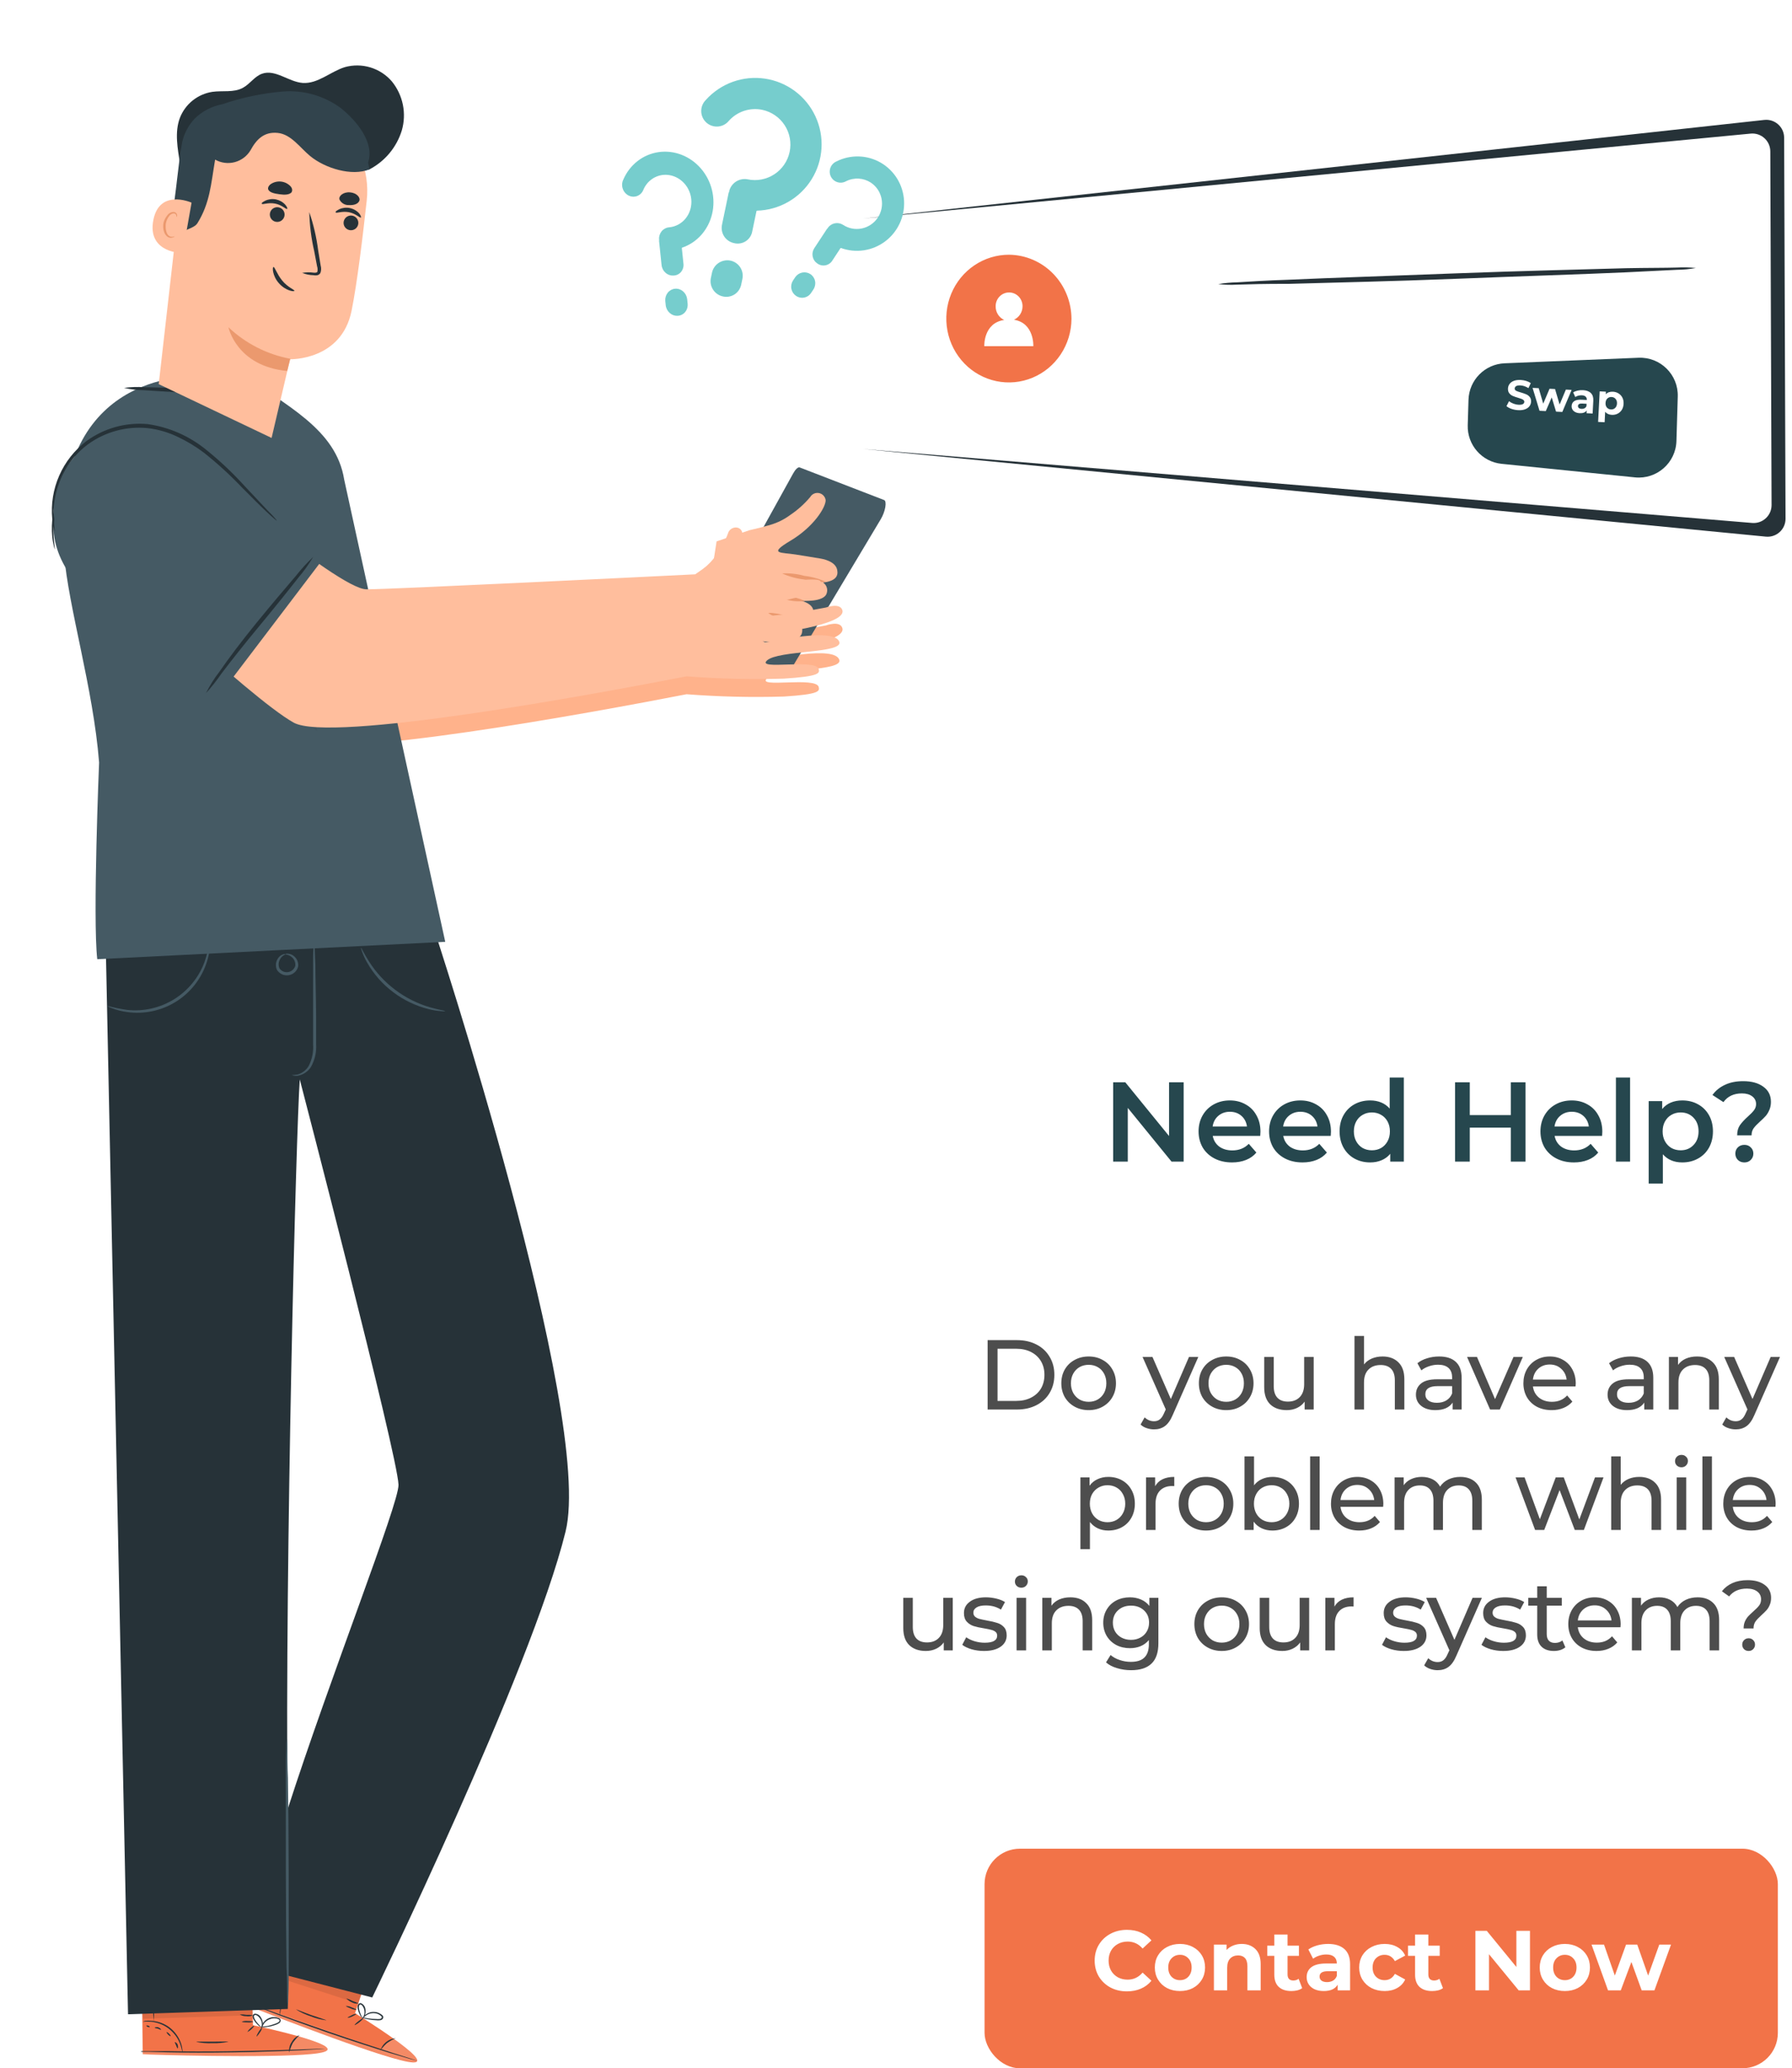 <svg width="253" height="292" viewBox="0 0 253 292" fill="none"
    xmlns="http://www.w3.org/2000/svg">
    <path d="M35.712 285.917L35.52 277.642L20 277.892L20.154 290.011L21.117 290.059C25.404 290.223 42.918 290.608 45.76 289.693C48.939 288.691 35.712 285.917 35.712 285.917Z" fill="#F27348"/>
    <g opacity="0.4">
        <path opacity="0.4" d="M42.177 287.516C42.177 287.516 46.821 288.768 46.252 289.539C45.684 290.31 27.949 290.589 20.155 290.03V289.684L40.819 289.539C40.819 289.539 41.272 287.564 42.177 287.516Z" fill="white"/>
    </g>
    <path d="M19.924 289.674C20.013 289.686 20.104 289.686 20.194 289.674H20.964L23.787 289.751C26.166 289.799 29.461 289.818 33.093 289.751C36.725 289.683 40.029 289.577 42.408 289.462L45.221 289.298L45.992 289.24H46.252H45.992H45.221L42.399 289.346C40.019 289.433 36.734 289.529 33.093 289.587C29.451 289.645 26.166 289.635 23.787 289.587H20.964H19.924V289.674Z" fill="#263238"/>
    <path d="M40.839 289.77C40.951 289.299 41.119 288.843 41.34 288.412C41.621 288.013 41.944 287.645 42.303 287.314C41.836 287.497 41.448 287.838 41.205 288.277C40.898 288.71 40.767 289.244 40.839 289.77Z" fill="#263238"/>
    <path d="M36.224 287.526C36.224 287.526 36.484 287.285 36.706 286.919C36.862 286.714 36.971 286.477 37.024 286.225C37.024 286.225 36.764 286.466 36.542 286.823C36.321 287.179 36.176 287.497 36.224 287.526Z" fill="#263238"/>
    <path d="M34.924 286.88C34.924 286.88 35.203 286.755 35.473 286.505C35.743 286.254 35.916 286.033 35.877 285.994C35.839 285.955 35.608 286.129 35.338 286.37C35.068 286.611 34.924 286.88 34.924 286.88Z" fill="#263238"/>
    <path d="M34.144 285.426C34.144 285.484 34.5 285.522 34.953 285.522C35.226 285.548 35.502 285.515 35.762 285.426C35.762 285.368 35.396 285.33 34.953 285.33C34.679 285.301 34.403 285.334 34.144 285.426Z" fill="#263238"/>
    <path d="M33.855 284.404C34.126 284.571 34.441 284.655 34.76 284.645C35.087 284.708 35.426 284.66 35.723 284.51C35.421 284.462 35.114 284.446 34.808 284.462C34.493 284.407 34.174 284.388 33.855 284.404Z" fill="#263238"/>
    <path d="M36.724 286.167C37.043 286.219 37.368 286.219 37.687 286.167C38.058 286.122 38.422 286.038 38.776 285.917C38.985 285.857 39.186 285.77 39.373 285.657C39.432 285.624 39.483 285.58 39.525 285.527C39.566 285.474 39.596 285.413 39.614 285.348C39.629 285.275 39.623 285.198 39.596 285.128C39.568 285.058 39.521 284.997 39.46 284.954C39.077 284.771 38.642 284.727 38.23 284.831C37.818 284.935 37.456 285.179 37.205 285.522C37.056 285.719 36.951 285.945 36.897 286.187C36.878 286.276 36.878 286.367 36.897 286.456C37.002 286.151 37.152 285.862 37.34 285.599C37.563 285.335 37.857 285.141 38.188 285.04C38.379 284.968 38.583 284.936 38.786 284.946C38.99 284.956 39.19 285.008 39.373 285.098C39.537 285.214 39.479 285.397 39.296 285.512C39.123 285.614 38.938 285.695 38.747 285.753C38.414 285.874 38.072 285.97 37.725 286.042C37.109 286.129 36.724 286.129 36.724 286.167Z" fill="#263238"/>
    <path d="M36.985 286.206C37.106 285.996 37.144 285.749 37.091 285.512C37.052 285.254 36.956 285.008 36.812 284.79C36.728 284.641 36.606 284.517 36.459 284.431C36.312 284.344 36.145 284.299 35.974 284.299C35.872 284.319 35.782 284.38 35.724 284.466C35.667 284.553 35.646 284.659 35.666 284.761C35.695 284.92 35.757 285.071 35.849 285.204C35.982 285.424 36.144 285.625 36.33 285.801C36.486 285.976 36.681 286.111 36.898 286.196C36.898 286.196 36.706 286.023 36.426 285.705C36.259 285.528 36.113 285.33 35.993 285.117C35.858 284.905 35.752 284.53 35.993 284.482C36.234 284.433 36.504 284.694 36.658 284.896C36.803 285.085 36.902 285.306 36.947 285.541C36.985 285.761 36.998 285.984 36.985 286.206Z" fill="#263238"/>
    <path d="M20.174 285.426C20.174 285.426 20.617 285.378 21.32 285.426C22.237 285.511 23.11 285.854 23.84 286.415C24.569 286.976 25.125 287.732 25.443 288.595C25.684 289.26 25.713 289.703 25.752 289.703C25.773 289.598 25.773 289.49 25.752 289.385C25.722 289.104 25.664 288.826 25.578 288.557C25.281 287.65 24.721 286.852 23.969 286.264C23.212 285.688 22.299 285.352 21.349 285.301C21.064 285.267 20.777 285.267 20.492 285.301C20.38 285.325 20.272 285.367 20.174 285.426Z" fill="#263238"/>
    <path d="M21.687 278.942C21.589 280.002 21.56 281.067 21.601 282.131C21.571 283.195 21.607 284.26 21.707 285.32C21.835 283.196 21.835 281.066 21.707 278.942H21.687Z" fill="#263238"/>
    <path d="M27.708 288.277C28.452 288.434 29.212 288.496 29.972 288.46C30.733 288.49 31.494 288.419 32.236 288.248C32.236 288.19 31.224 288.248 29.972 288.248C28.72 288.248 27.708 288.219 27.708 288.277Z" fill="#263238"/>
    <path d="M24.663 288.316C24.663 288.316 24.75 288.528 24.856 288.759C24.962 288.99 25.02 289.202 25.077 289.192C25.135 289.183 25.154 288.952 25.077 288.682C25 288.412 24.692 288.277 24.663 288.316Z" fill="#263238"/>
    <path d="M23.499 286.88C23.499 286.88 23.566 287.073 23.73 287.236C23.893 287.399 24.047 287.495 24.085 287.457C24.124 287.419 24.018 287.265 23.855 287.101C23.691 286.938 23.538 286.88 23.499 286.88Z" fill="#263238"/>
    <path d="M21.841 286.283C21.841 286.341 22.063 286.331 22.294 286.408C22.525 286.485 22.689 286.601 22.727 286.572C22.766 286.543 22.631 286.322 22.352 286.225C22.072 286.129 21.831 286.235 21.841 286.283Z" fill="#263238"/>
    <path d="M20.675 285.994C20.675 286.042 20.742 286.119 20.877 286.167C21.011 286.215 21.127 286.215 21.136 286.167C21.146 286.119 21.069 286.042 20.944 285.994C20.819 285.946 20.694 285.917 20.675 285.994Z" fill="#263238"/>
    <g opacity="0.3">
        <path opacity="0.3" d="M20.195 285.011L35.685 284.51L35.637 282.642L20.06 284.029L20.195 285.011Z" fill="black"/>
    </g>
    <path d="M50.125 284.222L52.755 276.361L38.074 271.342L34.105 282.786L34.991 283.162C38.969 284.771 55.317 291.071 58.304 291.177C61.637 291.302 50.125 284.222 50.125 284.222Z" fill="#F27348"/>
    <g opacity="0.4">
        <path opacity="0.4" d="M55.674 287.892C55.674 287.892 59.614 290.657 58.824 291.187C58.034 291.717 41.272 285.975 34.105 282.786L34.239 282.468L53.728 289.337C53.728 289.337 54.807 287.642 55.674 287.892Z" fill="white"/>
    </g>
    <path d="M34.01 282.382L34.26 282.497L34.964 282.786L37.593 283.817C39.819 284.674 42.911 285.811 46.35 286.996C49.789 288.181 52.93 289.183 55.203 289.886L57.91 290.686L58.652 290.888L58.912 290.955C58.832 290.915 58.748 290.883 58.662 290.859L57.93 290.618L55.252 289.77C52.978 289.038 49.847 288.017 46.408 286.832C42.969 285.647 39.877 284.539 37.642 283.711L34.992 282.748L34.27 282.488C34.189 282.44 34.101 282.404 34.01 282.382Z" fill="#263238"/>
    <path d="M53.651 289.568C53.928 289.163 54.251 288.791 54.615 288.461C55.005 288.181 55.425 287.945 55.867 287.757C55.361 287.798 54.879 287.994 54.488 288.318C54.097 288.642 53.815 289.079 53.68 289.568H53.651Z" fill="#263238"/>
    <path d="M50.066 285.917C50.066 285.917 50.393 285.773 50.721 285.512C51.048 285.252 51.299 285.002 51.26 284.954C51.222 284.906 50.933 285.098 50.605 285.358C50.278 285.618 50.037 285.84 50.066 285.917Z" fill="#263238"/>
    <path d="M49.093 284.848C49.093 284.896 49.401 284.848 49.729 284.684C50.056 284.52 50.316 284.385 50.297 284.337C50.278 284.289 49.989 284.337 49.661 284.511C49.334 284.684 49.074 284.8 49.093 284.848Z" fill="#263238"/>
    <path d="M48.825 283.21C48.825 283.258 49.133 283.412 49.557 283.566C49.803 283.689 50.073 283.752 50.347 283.749C50.347 283.701 50.039 283.538 49.615 283.393C49.369 283.272 49.099 283.209 48.825 283.21Z" fill="#263238"/>
    <path d="M48.901 282.141C48.901 282.141 49.181 282.478 49.662 282.68C49.956 282.843 50.293 282.907 50.626 282.863C50.353 282.722 50.07 282.603 49.778 282.507C49.498 282.357 49.205 282.234 48.901 282.141Z" fill="#263238"/>
    <path d="M51.012 284.771C51.31 284.936 51.637 285.044 51.975 285.088C52.33 285.165 52.691 285.207 53.054 285.214C53.272 285.241 53.492 285.241 53.709 285.214C53.776 285.202 53.841 285.178 53.899 285.141C53.957 285.105 54.007 285.057 54.046 285.002C54.087 284.938 54.108 284.865 54.108 284.79C54.108 284.715 54.087 284.641 54.046 284.578C53.747 284.278 53.353 284.09 52.932 284.048C52.51 284.006 52.087 284.112 51.734 284.347C51.524 284.478 51.346 284.656 51.214 284.867C51.157 284.94 51.117 285.026 51.098 285.117C51.296 284.863 51.534 284.642 51.802 284.462C52.094 284.292 52.427 284.206 52.765 284.212C53.177 284.217 53.572 284.383 53.863 284.674C53.969 284.838 53.863 284.992 53.651 285.04C53.449 285.059 53.246 285.059 53.044 285.04C52.69 285.042 52.335 285.016 51.985 284.963C51.378 284.867 51.021 284.742 51.012 284.771Z" fill="#263238"/>
    <path d="M51.234 284.954C51.234 284.954 51.465 284.78 51.571 284.337C51.633 284.081 51.633 283.813 51.571 283.557C51.538 283.389 51.463 283.233 51.353 283.101C51.244 282.97 51.103 282.868 50.945 282.806C50.843 282.794 50.74 282.824 50.66 282.886C50.579 282.949 50.526 283.041 50.511 283.143C50.47 283.301 50.47 283.466 50.511 283.624C50.563 283.875 50.648 284.118 50.761 284.347C50.855 284.565 50.996 284.76 51.176 284.915C51.176 284.915 51.041 284.674 50.887 284.289C50.796 284.062 50.728 283.826 50.684 283.586C50.627 283.345 50.684 282.96 50.906 282.998C51.128 283.037 51.311 283.374 51.388 283.605C51.462 283.832 51.482 284.073 51.446 284.308C51.396 284.53 51.325 284.746 51.234 284.954Z" fill="#263238"/>
    <path d="M35.684 278.47C35.684 278.47 36.117 278.576 36.763 278.875C37.592 279.271 38.293 279.892 38.786 280.667C39.28 281.442 39.547 282.339 39.556 283.258C39.556 283.971 39.441 284.395 39.469 284.404C39.524 284.313 39.56 284.211 39.576 284.106C39.641 283.831 39.676 283.55 39.681 283.268C39.717 282.311 39.459 281.366 38.943 280.561C38.426 279.755 37.676 279.126 36.791 278.759C36.532 278.644 36.261 278.557 35.982 278.499C35.885 278.473 35.784 278.463 35.684 278.47Z" fill="#263238"/>
    <path d="M39.308 272.883C38.862 273.849 38.473 274.84 38.142 275.85C37.767 276.844 37.445 277.857 37.179 278.885C37.624 277.919 38.013 276.928 38.344 275.918C38.723 274.925 39.044 273.912 39.308 272.883Z" fill="#263238"/>
    <path d="M41.802 283.701C42.449 284.108 43.145 284.431 43.873 284.665C44.581 284.949 45.322 285.14 46.079 285.233C46.079 285.175 45.116 284.905 43.94 284.491C42.765 284.077 41.831 283.653 41.802 283.701Z" fill="#263238"/>
    <path d="M38.932 282.709C38.932 282.709 38.932 282.94 38.932 283.19C38.932 283.441 38.932 283.663 38.989 283.672C39.047 283.682 39.144 283.47 39.115 283.171C39.086 282.873 38.97 282.68 38.932 282.709Z" fill="#263238"/>
    <path d="M38.305 280.985C38.305 280.985 38.305 281.196 38.401 281.398C38.497 281.6 38.622 281.753 38.66 281.734C38.699 281.715 38.66 281.523 38.574 281.321C38.487 281.119 38.353 280.965 38.305 280.985Z" fill="#263238"/>
    <path d="M36.966 279.838C36.966 279.896 37.158 279.953 37.341 280.107C37.523 280.261 37.648 280.424 37.696 280.405C37.744 280.386 37.696 280.136 37.456 279.963C37.216 279.79 36.966 279.79 36.966 279.838Z" fill="#263238"/>
    <path d="M35.965 279.174C35.965 279.174 35.965 279.318 36.09 279.404C36.215 279.491 36.311 279.529 36.349 279.491C36.388 279.452 36.349 279.347 36.215 279.26C36.08 279.174 35.994 279.174 35.965 279.174Z" fill="#263238"/>
    <g opacity="0.3">
        <path opacity="0.3" d="M35.839 278.085L50.588 282.863L51.175 281.091L36.041 277.112L35.839 278.085Z" fill="black"/>
    </g>
    <path d="M61.185 130.886L42.882 131.676L14.877 130.886L18.075 284.376L40.637 283.624C40.637 283.624 40.637 281.929 40.637 278.923L52.553 282.006C52.553 282.006 75.009 235.89 79.845 216.238C83.92 199.842 61.185 130.886 61.185 130.886ZM40.598 255.475C40.223 220.053 41.803 159.805 42.323 152.397C42.323 152.397 56.137 205.439 56.262 209.62C56.349 212.202 46.648 236.69 40.598 255.475Z" fill="#263238"/>
    <path d="M40.49 245.457C40.555 245.948 40.584 246.444 40.576 246.94C40.576 247.971 40.576 249.339 40.654 251.005C40.711 254.425 40.74 259.165 40.76 264.396C40.779 269.627 40.76 274.357 40.76 277.787C40.76 279.443 40.76 280.811 40.702 281.842C40.714 282.338 40.688 282.834 40.625 283.326C40.56 282.834 40.531 282.338 40.538 281.842C40.538 280.811 40.538 279.443 40.451 277.777C40.403 274.357 40.364 269.617 40.355 264.386C40.345 259.155 40.355 254.425 40.355 251.005C40.355 249.339 40.355 247.971 40.413 246.94C40.4 246.444 40.426 245.948 40.49 245.457Z" fill="#455A64"/>
    <path d="M29.625 132.966C29.672 133.228 29.672 133.495 29.625 133.756C29.558 134.477 29.409 135.188 29.181 135.876C28.43 138.179 26.892 140.144 24.835 141.425C22.779 142.706 20.337 143.221 17.939 142.879C17.22 142.788 16.515 142.61 15.839 142.349C15.587 142.273 15.35 142.156 15.136 142.003C16.067 142.253 17.013 142.446 17.968 142.581C20.288 142.829 22.625 142.293 24.605 141.059C26.585 139.824 28.094 137.962 28.892 135.77C29.198 134.853 29.443 133.916 29.625 132.966Z" fill="#455A64"/>
    <path d="M44.355 133.198C44.419 133.459 44.448 133.728 44.441 133.997C44.441 134.517 44.499 135.269 44.528 136.194C44.528 138.043 44.615 140.606 44.634 143.438V147.426C44.705 148.548 44.447 149.666 43.892 150.644C43.685 150.967 43.412 151.243 43.092 151.455C42.772 151.668 42.411 151.811 42.033 151.877C41.484 151.935 41.214 151.78 41.224 151.761C41.485 151.768 41.747 151.749 42.004 151.703C42.676 151.517 43.247 151.074 43.594 150.47C44.072 149.527 44.282 148.471 44.201 147.417C44.201 146.183 44.201 144.844 44.201 143.438C44.201 140.606 44.201 138.053 44.201 136.194C44.201 135.23 44.201 134.517 44.249 134.007C44.248 133.733 44.284 133.461 44.355 133.198Z" fill="#455A64"/>
    <path d="M62.861 142.754C62.657 142.789 62.448 142.789 62.244 142.754C61.679 142.712 61.118 142.622 60.568 142.484C58.747 142.037 57.036 141.224 55.539 140.095C54.034 138.975 52.777 137.555 51.85 135.924C51.56 135.434 51.318 134.918 51.127 134.382C50.992 134.007 50.934 133.795 50.963 133.785C50.992 133.775 51.358 134.575 52.11 135.76C54.09 138.864 57.124 141.149 60.655 142.195C61.994 142.59 62.861 142.677 62.861 142.754Z" fill="#455A64"/>
    <path d="M40.288 134.729C40.288 134.797 39.768 134.883 39.469 135.567C39.384 135.75 39.34 135.949 39.34 136.15C39.34 136.352 39.384 136.551 39.469 136.733C39.606 136.923 39.792 137.071 40.008 137.16C40.224 137.249 40.461 137.277 40.691 137.238C40.922 137.2 41.137 137.099 41.312 136.945C41.488 136.791 41.617 136.591 41.685 136.367C41.71 136.168 41.691 135.965 41.63 135.774C41.568 135.582 41.465 135.407 41.329 135.259C40.837 134.71 40.288 134.806 40.298 134.729C40.308 134.652 40.404 134.633 40.645 134.643C40.987 134.662 41.311 134.802 41.56 135.038C41.754 135.211 41.904 135.428 41.998 135.671C42.091 135.914 42.126 136.176 42.099 136.434C42.024 136.751 41.856 137.039 41.617 137.261C41.379 137.482 41.079 137.628 40.758 137.68C40.436 137.731 40.106 137.686 39.81 137.55C39.514 137.414 39.264 137.194 39.094 136.916C38.989 136.679 38.941 136.42 38.954 136.16C38.968 135.901 39.042 135.648 39.171 135.423C39.329 135.122 39.588 134.887 39.903 134.758C40.154 134.672 40.288 134.672 40.288 134.729Z" fill="#455A64"/>
    <path d="M118.502 93.179C117.914 91.068 109 93.087 108.239 93.201C107.478 93.317 107.28 92.216 107.977 92.146C108.975 92.049 119.487 90.777 118.934 88.704C118.623 87.55 116.605 88.3 116.605 88.3C116.605 88.3 106.858 90.206 106.627 89.219C106.397 88.231 112.081 86.904 114.028 86.59C115.975 86.276 116.589 85.246 115.746 84.509C115.174 84.009 109.188 84.807 107.268 85.155C105.347 85.503 100.102 86.561 102.264 83.934C104.426 81.307 105.102 78.479 104.753 77.584C104.403 76.689 103.04 76.856 102.762 77.877C102.361 78.952 101.809 79.964 101.123 80.883C100.607 81.649 99.963 82.319 99.219 82.864C98.839 83.141 98.49 83.379 98.153 83.613C91.647 83.936 55.447 85.719 51.741 85.732C47.644 85.739 25.463 66.515 25.463 66.515L13.811 80.557C13.811 80.557 35.136 101.027 41.458 104.55C46.608 107.423 83.512 100.622 96.933 98.014C101.504 98.368 106.091 98.477 110.674 98.339C115.732 98.025 115.721 97.56 115.591 97.006C115.266 95.46 106.684 97.211 108.299 95.764C109.915 94.318 118.953 94.796 118.502 93.179Z" fill="#FFB28B"/>
    <path d="M11.308 82.849L30.285 101.6L45.09 82.115C45.09 82.115 37.673 74.58 30.414 67.913C25.157 63.085 14.902 60.449 11.046 66.462C5.267 72.32 7.56 78.886 11.308 82.849Z" fill="#455A64"/>
    <path d="M29.081 100.391C29.884 99.505 30.625 98.565 31.3 97.578C32.639 95.817 34.529 93.423 36.691 90.817C38.853 88.212 40.756 85.835 42.121 84.087C42.899 83.175 43.597 82.198 44.209 81.168C43.34 81.988 42.533 82.872 41.793 83.811C40.354 85.492 38.369 87.819 36.228 90.445C34.088 93.072 32.247 95.521 30.995 97.346C30.256 98.294 29.615 99.314 29.081 100.391Z" fill="#263238"/>
    <path d="M7.755 77.569C7.755 77.569 7.659 76.924 7.559 75.753C7.482 74.119 7.723 72.485 8.27 70.943C9.048 68.65 10.513 66.653 12.466 65.222C14.874 63.492 17.826 62.691 20.778 62.967C22.297 63.134 23.776 63.563 25.149 64.236C26.438 64.847 27.66 65.59 28.797 66.451C30.711 67.967 32.514 69.617 34.194 71.388C35.669 72.879 36.867 74.075 37.724 74.872C38.152 75.271 38.467 75.55 38.733 75.775C38.843 75.888 38.971 75.982 39.112 76.053C38.736 75.578 38.326 75.131 37.885 74.715L34.491 71.104C32.834 69.277 31.036 67.583 29.114 66.037C26.738 64.092 23.874 62.836 20.834 62.406C17.756 62.129 14.684 62.984 12.193 64.812C10.522 66.079 9.202 67.752 8.359 69.671C7.516 71.591 7.177 73.695 7.374 75.782C7.42 76.234 7.497 76.682 7.606 77.123C7.637 77.277 7.687 77.427 7.755 77.569Z" fill="#263238"/>
    <path d="M42.578 79.624C42.7 79.683 39.152 83.813 34.686 88.762C30.22 93.712 26.514 97.659 26.392 97.601C26.271 97.542 29.827 93.416 34.294 88.467C38.76 83.517 42.482 79.535 42.578 79.624Z" fill="#FAFAFA"/>
    <path d="M40.679 77.994C40.792 78.048 37.212 82.067 32.722 86.888C28.233 91.708 24.495 95.522 24.399 95.433C24.302 95.344 27.857 91.356 32.355 86.54C36.853 81.723 40.574 77.901 40.679 77.994Z" fill="#FAFAFA"/>
    <path d="M99.598 83.958L99.08 90.489L111.257 95.191L124.36 73.284C124.506 73.041 124.64 72.759 124.75 72.465C124.861 72.17 124.943 71.874 124.99 71.603C125.036 71.333 125.045 71.098 125.016 70.922C124.987 70.745 124.921 70.633 124.824 70.596L112.905 65.993C112.793 65.95 112.645 66.008 112.48 66.159C112.315 66.311 112.14 66.55 111.977 66.846L102.612 83.776L100.328 82.679C100.276 82.656 100.208 82.679 100.131 82.746C100.054 82.814 99.971 82.922 99.894 83.058C99.816 83.194 99.747 83.352 99.694 83.511C99.642 83.671 99.608 83.827 99.598 83.958Z" fill="#455A64"/>
    <path d="M13.731 135.423C13.075 129.643 13.991 107.65 13.991 107.65C13.172 97.178 9.656 85.782 9.039 78.171C6.929 52.431 27.15 53.182 27.15 53.182L33.691 52.44C40.434 57.315 47.448 60.552 48.594 67.709L62.861 132.966L13.731 135.423Z" fill="#455A64"/>
    <path d="M17.514 54.762C18.44 54.973 19.386 55.083 20.336 55.09L27.147 55.523C29.806 55.687 32.205 55.86 33.948 56.024C34.883 56.154 35.827 56.215 36.771 56.207C35.877 55.884 34.944 55.68 33.996 55.6C32.263 55.33 29.854 55.09 27.186 54.926C24.517 54.762 22.099 54.695 20.346 54.666C19.401 54.605 18.452 54.637 17.514 54.762Z" fill="#263238"/>
    <g opacity="0.2">
        <path opacity="0.2" d="M15.966 81.283L44.789 103.238L41.687 87.68L15.966 81.283Z" fill="black"/>
    </g>
    <path d="M52.163 23.912C53.25 23.343 54.213 22.563 54.997 21.619C55.781 20.675 56.37 19.585 56.73 18.412C57.071 17.233 57.122 15.989 56.879 14.786C56.636 13.583 56.105 12.457 55.332 11.503C54.534 10.57 53.486 9.883 52.312 9.524C51.137 9.164 49.884 9.147 48.7 9.474C46.649 10.104 44.89 11.856 42.737 11.71C40.748 11.561 38.884 9.745 37 10.407C35.933 10.782 35.278 11.876 34.27 12.411C32.989 13.098 31.419 12.763 29.975 12.967C28.956 13.124 27.996 13.546 27.192 14.192C26.388 14.838 25.769 15.684 25.396 16.645C24.626 18.707 25.086 20.985 25.423 23.146C25.759 25.308 25.878 27.704 24.563 29.499" fill="#263238"/>
    <path d="M22.407 54.233L26.373 19.414L27.571 18.803C35.66 14.688 39.583 12.211 47.083 17.246C48.748 18.529 50.054 20.219 50.877 22.154C51.699 24.088 52.01 26.202 51.779 28.291C51.226 33.319 50.438 39.913 49.635 43.883C48.206 50.929 40.948 50.721 40.948 50.721L38.344 61.829L22.407 54.233Z" fill="#FFBE9D"/>
    <path d="M48.716 32.092C48.593 31.928 48.521 31.731 48.51 31.526C48.499 31.32 48.549 31.117 48.654 30.94C48.758 30.763 48.913 30.621 49.098 30.532C49.283 30.443 49.49 30.411 49.694 30.439C49.897 30.468 50.087 30.556 50.241 30.692C50.394 30.829 50.504 31.008 50.556 31.207C50.608 31.405 50.599 31.615 50.532 31.809C50.465 32.003 50.342 32.173 50.179 32.298C49.957 32.463 49.679 32.534 49.405 32.496C49.131 32.458 48.883 32.312 48.716 32.092Z" fill="#263238"/>
    <path d="M50.966 30.71C50.827 30.812 50.238 30.144 49.261 29.96C48.285 29.776 47.493 30.14 47.404 29.997C47.315 29.854 47.535 29.74 47.868 29.553C48.34 29.333 48.869 29.269 49.379 29.372C49.889 29.474 50.353 29.737 50.703 30.122C50.938 30.404 50.996 30.65 50.966 30.71Z" fill="#263238"/>
    <path d="M39.847 29.529C39.997 29.668 40.102 29.849 40.15 30.049C40.197 30.248 40.185 30.457 40.114 30.649C40.044 30.842 39.917 31.009 39.752 31.13C39.587 31.251 39.389 31.32 39.184 31.329C38.979 31.338 38.776 31.287 38.601 31.181C38.425 31.075 38.285 30.92 38.197 30.735C38.11 30.549 38.079 30.342 38.108 30.139C38.138 29.936 38.227 29.747 38.364 29.594C38.552 29.389 38.814 29.267 39.092 29.255C39.37 29.242 39.641 29.341 39.847 29.529Z" fill="#263238"/>
    <path d="M40.537 29.491C40.407 29.597 39.809 28.925 38.833 28.741C37.856 28.556 37.065 28.921 36.976 28.778C36.886 28.635 37.102 28.529 37.436 28.342C37.907 28.119 38.437 28.052 38.949 28.151C39.462 28.257 39.929 28.521 40.283 28.907C40.539 29.211 40.602 29.448 40.537 29.491Z" fill="#263238"/>
    <path d="M42.656 38.529C43.197 38.432 43.749 38.422 44.294 38.499C44.556 38.514 44.772 38.494 44.807 38.361C44.863 38.106 44.849 37.841 44.766 37.593C44.629 36.907 44.501 36.204 44.365 35.475C43.947 33.661 43.713 31.811 43.667 29.95C44.266 31.706 44.686 33.518 44.921 35.358L45.271 37.494C45.374 37.842 45.359 38.215 45.228 38.553C45.172 38.644 45.096 38.72 45.006 38.775C44.916 38.83 44.814 38.864 44.708 38.873C44.56 38.891 44.41 38.883 44.265 38.852C43.714 38.84 43.169 38.731 42.656 38.529Z" fill="#263238"/>
    <path d="M40.983 50.653C37.706 50.039 34.676 48.494 32.255 46.203C32.255 46.203 33.371 51.692 40.547 52.377L40.983 50.653Z" fill="#EB996E"/>
    <path d="M47.934 28.179C48.058 28.426 48.251 28.631 48.491 28.768C48.73 28.906 49.005 28.97 49.281 28.952C49.896 28.996 50.522 28.828 50.724 28.369C50.926 27.909 50.376 27.229 49.407 27.156C48.438 27.084 47.77 27.695 47.934 28.179Z" fill="#263238"/>
    <path d="M37.884 26.786C38.134 27.227 38.806 27.331 39.481 27.427C40.157 27.523 40.838 27.524 41.172 27.143C41.282 26.929 41.301 26.636 41.032 26.315C40.676 25.933 40.195 25.692 39.675 25.636C39.156 25.58 38.634 25.712 38.204 26.008C37.879 26.264 37.782 26.561 37.884 26.786Z" fill="#263238"/>
    <path d="M38.6 37.704C38.445 37.69 38.431 38.927 39.387 39.998C40.344 41.07 41.545 41.217 41.563 41.054C41.582 40.89 40.611 40.568 39.83 39.597C39.049 38.626 38.786 37.637 38.6 37.704Z" fill="#263238"/>
    <path d="M52.16 23.912C49.645 24.922 45.893 23.755 43.795 22.037C42.319 20.819 41.105 18.957 39.203 18.765C37.3 18.574 36.223 19.647 35.37 21.213C34.875 22.042 34.075 22.645 33.14 22.892C32.206 23.14 31.212 23.011 30.371 22.535C29.784 25.998 29.651 28.656 27.858 31.537C27.53 32.051 26.641 32.29 26.109 32.57C25.849 32.723 25.545 32.786 25.245 32.749C24.945 32.711 24.666 32.576 24.452 32.363C24.297 32.108 24.198 31.823 24.163 31.527C24.127 31.231 24.155 30.931 24.245 30.647C24.906 27.231 25.099 23.437 25.733 20.008C26.026 18.778 26.636 17.646 27.504 16.726C28.57 15.694 29.914 14.996 31.372 14.719C34.135 13.775 37.003 13.171 39.912 12.92C42.849 12.684 45.773 13.521 48.14 15.277C50.439 17.13 52.896 20.178 51.97 22.95" fill="#32444D"/>
    <path d="M27.047 28.613C26.927 28.552 22.255 26.538 21.587 31.453C21.02 35.705 25.754 35.794 25.789 35.661C25.825 35.527 27.047 28.613 27.047 28.613Z" fill="#FFBE9D"/>
    <path d="M24.639 33.355C24.639 33.355 24.557 33.389 24.423 33.418C24.236 33.453 24.042 33.416 23.881 33.315C23.482 33.057 23.316 32.302 23.417 31.532C23.486 31.177 23.634 30.842 23.851 30.553C23.919 30.434 24.015 30.333 24.131 30.258C24.246 30.183 24.377 30.137 24.514 30.123C24.601 30.121 24.686 30.149 24.755 30.202C24.824 30.255 24.874 30.33 24.895 30.415C24.924 30.549 24.876 30.621 24.893 30.63C24.91 30.639 25.001 30.588 25.007 30.407C25.006 30.299 24.968 30.195 24.897 30.113C24.803 30.005 24.671 29.938 24.528 29.925C24.351 29.923 24.176 29.965 24.019 30.047C23.862 30.129 23.727 30.249 23.628 30.396C23.364 30.705 23.176 31.073 23.081 31.469C22.928 32.299 23.176 33.171 23.733 33.477C23.835 33.533 23.949 33.566 24.065 33.572C24.181 33.579 24.297 33.56 24.405 33.517C24.608 33.458 24.652 33.373 24.639 33.355Z" fill="#EB996E"/>
    <path d="M99.418 87.71L103.043 89.373C105.258 90.166 108.66 90.951 110.905 90.624C112.131 90.437 113.001 90.132 113.21 89.394C113.315 89.032 113.279 88.644 113.108 88.308C112.938 87.972 112.646 87.714 112.292 87.585C112.292 87.585 114.643 88.279 114.832 86.448C114.953 85.213 113.101 84.81 113.101 84.81C113.101 84.81 116.372 85.095 116.725 83.728C116.811 83.457 116.806 83.165 116.71 82.898C116.615 82.631 116.435 82.402 116.197 82.246C118.042 82.031 118.35 81.274 118.203 80.496C118.032 79.492 116.832 79.024 115.816 78.854L112.381 78.295C110.249 77.952 108.367 78.269 111.607 76.336C114.847 74.403 116.573 71.663 116.568 70.622C116.538 70.377 116.432 70.148 116.264 69.967C116.097 69.786 115.877 69.662 115.635 69.614C115.393 69.565 115.142 69.593 114.917 69.695C114.692 69.797 114.505 69.967 114.383 70.18C113.561 71.155 112.606 72.009 111.547 72.718C110.724 73.327 109.801 73.787 108.82 74.08C107.67 74.424 106.683 74.661 105.838 74.847L101.17 76.435L99.418 87.71Z" fill="#FFBE9D"/>
    <path d="M116.077 78.983L111.796 78.365C111.279 78.249 110.744 78.235 110.222 78.326C109.962 78.372 109.719 78.49 109.524 78.669C109.329 78.847 109.189 79.078 109.12 79.333C109.095 79.6 109.146 79.868 109.267 80.107C109.388 80.345 109.574 80.545 109.804 80.682C110.269 80.944 110.779 81.114 111.308 81.183L115.83 82.076" fill="#FFBE9D"/>
    <path d="M113.797 81.58L109.254 80.875C108.702 80.749 108.131 80.734 107.573 80.829C107.293 80.877 107.033 81.006 106.825 81.199C106.617 81.392 106.469 81.642 106.4 81.918C106.373 82.201 106.427 82.485 106.555 82.738C106.684 82.992 106.882 83.203 107.127 83.347C107.62 83.625 108.162 83.806 108.724 83.88L113.549 84.827" fill="#FFBE9D"/>
    <path d="M112.222 84.464L108.405 83.872C107.939 83.769 107.458 83.756 106.987 83.834C106.745 83.86 106.519 83.964 106.342 84.13C106.164 84.296 106.046 84.515 106.004 84.754C105.963 84.993 106 85.24 106.111 85.456C106.222 85.672 106.4 85.846 106.619 85.952C107.035 86.184 107.49 86.337 107.962 86.403L112.016 87.2" fill="#FFBE9D"/>
    <path d="M112.25 87.237L108.425 86.64C107.963 86.538 107.487 86.525 107.02 86.6C106.78 86.626 106.554 86.729 106.377 86.894C106.201 87.059 106.082 87.277 106.04 87.515C105.997 87.753 106.033 87.998 106.142 88.214C106.251 88.43 106.427 88.605 106.644 88.712C107.059 88.954 107.518 89.11 107.995 89.168L112.049 89.966" fill="#FFBE9D"/>
    <path d="M116.62 82.15C115.56 82.204 114.497 82.087 113.474 81.804C112.419 81.68 111.389 81.394 110.421 80.956C111.482 80.902 112.544 81.018 113.567 81.301C114.623 81.425 115.652 81.711 116.62 82.15Z" fill="#EB996E"/>
    <path d="M113.642 84.838C112.686 84.954 111.715 84.873 110.791 84.599C109.835 84.477 108.912 84.169 108.075 83.691C109.032 83.689 109.985 83.829 110.901 84.105C111.846 84.212 112.77 84.459 113.642 84.838Z" fill="#EB996E"/>
    <path d="M112.554 87.538C112.528 87.679 111.589 87.565 110.458 87.305C109.753 87.216 109.078 86.969 108.481 86.584C108.549 86.467 109.45 86.548 110.577 86.817C111.283 86.9 111.96 87.147 112.554 87.538Z" fill="#EB996E"/>
    <path d="M118.503 90.648C117.915 88.538 109.001 90.556 108.24 90.671C107.479 90.786 107.281 89.686 107.978 89.615C108.976 89.518 119.488 88.246 118.935 86.174C118.624 85.019 116.606 85.77 116.606 85.77C116.606 85.77 106.859 87.676 106.628 86.689C106.398 85.701 112.082 84.374 114.029 84.06C115.976 83.746 116.59 82.715 115.747 81.978C115.175 81.478 109.189 82.276 107.269 82.624C105.348 82.972 100.103 84.03 102.265 81.403C104.427 78.777 105.103 75.948 104.754 75.053C104.404 74.158 103.041 74.325 102.763 75.346C102.362 76.421 101.81 77.433 101.124 78.353C100.608 79.118 99.964 79.788 99.22 80.334C98.84 80.611 98.491 80.849 98.154 81.082C91.648 81.406 55.448 83.189 51.742 83.202C47.645 83.208 25.464 63.984 25.464 63.984L13.812 78.027C13.812 78.027 35.137 98.496 41.459 102.019C46.609 104.893 83.513 98.092 96.934 95.484C101.505 95.838 106.092 95.946 110.675 95.809C115.733 95.495 115.722 95.03 115.592 94.476C115.267 92.93 106.685 94.68 108.3 93.234C109.916 91.787 118.954 92.266 118.503 90.648Z" fill="#FFBE9D"/>
    <path d="M11.309 80.318L30.286 99.07L45.092 79.585C45.092 79.585 37.673 72.049 30.415 65.382C25.159 60.555 14.902 57.919 11.047 63.932C5.268 69.789 7.561 76.355 11.309 80.318Z" fill="#455A64"/>
    <path d="M29.081 97.86C29.884 96.974 30.625 96.035 31.3 95.047C32.639 93.286 34.529 90.892 36.691 88.287C38.853 85.682 40.756 83.305 42.121 81.556C42.899 80.644 43.597 79.668 44.209 78.637C43.34 79.458 42.533 80.342 41.793 81.281C40.354 82.962 38.369 85.288 36.228 87.915C34.088 90.541 32.247 92.991 30.995 94.815C30.256 95.763 29.615 96.784 29.081 97.86Z" fill="#263238"/>
    <path d="M7.758 75.038C7.758 75.038 7.662 74.393 7.562 73.223C7.485 71.588 7.726 69.954 8.273 68.412C9.051 66.119 10.516 64.122 12.469 62.691C14.877 60.961 17.829 60.161 20.78 60.436C22.3 60.603 23.779 61.033 25.152 61.705C26.441 62.317 27.663 63.059 28.8 63.92C30.713 65.437 32.517 67.087 34.197 68.858C35.672 70.348 36.87 71.544 37.727 72.341C38.155 72.74 38.47 73.02 38.736 73.244C38.846 73.357 38.974 73.451 39.115 73.523C38.739 73.047 38.329 72.6 37.888 72.184L34.494 68.573C32.837 66.747 31.039 65.052 29.117 63.506C26.741 61.561 23.877 60.305 20.837 59.875C17.759 59.598 14.687 60.454 12.195 62.281C10.525 63.548 9.205 65.221 8.362 67.141C7.519 69.061 7.18 71.164 7.377 73.251C7.423 73.703 7.5 74.151 7.609 74.592C7.64 74.746 7.69 74.896 7.758 75.038Z" fill="#263238"/>
    <path d="M125.098 28.622L248.173 17.796C249.649 17.666 250.92 18.826 250.925 20.308L251.097 72.166C251.102 73.672 249.798 74.849 248.3 74.69L125.052 61.595C123.766 61.459 122.79 60.373 122.79 59.079L122.79 31.142C122.79 29.831 123.792 28.737 125.098 28.622Z" fill="white"/>
    <path d="M121.846 63.388L249.313 75.763C250.803 75.907 252.093 74.733 252.087 73.235L251.891 19.438C251.885 17.935 250.579 16.768 249.085 16.932L121.846 30.858V63.388ZM250.115 71.301C250.12 72.784 248.853 73.954 247.375 73.831L121.846 63.388V30.858L247.166 18.863C248.648 18.721 249.932 19.884 249.937 21.373L250.115 71.301Z" fill="#263238"/>
    <path d="M151.273 45.039C151.262 46.821 150.733 48.559 149.753 50.034C148.774 51.509 147.388 52.655 145.771 53.327C144.154 53.999 142.377 54.168 140.667 53.81C138.956 53.453 137.387 52.587 136.158 51.321C134.93 50.055 134.096 48.446 133.764 46.697C133.431 44.948 133.613 43.137 134.288 41.494C134.963 39.851 136.1 38.449 137.556 37.465C139.012 36.48 140.721 35.958 142.467 35.964C144.811 35.988 147.05 36.955 148.699 38.654C150.348 40.353 151.273 42.648 151.273 45.039Z" fill="#F27348"/>
    <path d="M143.149 45.14C143.513 44.977 143.822 44.709 144.038 44.368C144.254 44.028 144.368 43.63 144.365 43.224C144.365 42.711 144.165 42.219 143.809 41.855C143.453 41.492 142.97 41.288 142.467 41.288C141.964 41.288 141.481 41.492 141.125 41.855C140.769 42.219 140.569 42.711 140.569 43.224C140.56 43.634 140.669 44.037 140.884 44.384C141.098 44.73 141.409 45.004 141.775 45.171C138.81 45.614 138.968 48.871 138.968 48.871H145.887C145.887 48.871 146.045 45.604 143.149 45.14Z" fill="white"/>
    <g filter="url(#filter0_d)">
        <path d="M236.163 53.144C236.255 50.058 233.711 47.542 230.626 47.67L211.714 48.453C208.926 48.568 206.701 50.819 206.618 53.608L206.51 57.196C206.427 59.985 208.513 62.364 211.289 62.647L230.121 64.56C233.192 64.872 235.882 62.513 235.975 59.427L236.163 53.144Z" fill="#26474E"/>
    </g>
    <path d="M214.343 57.908C214.017 57.891 213.703 57.831 213.401 57.729C213.103 57.623 212.865 57.494 212.688 57.343L213.05 56.64C213.22 56.779 213.425 56.894 213.664 56.986C213.904 57.077 214.145 57.129 214.389 57.141C214.66 57.156 214.863 57.127 214.997 57.055C215.131 56.979 215.201 56.874 215.208 56.74C215.213 56.642 215.178 56.56 215.103 56.493C215.031 56.422 214.936 56.364 214.816 56.318C214.7 56.273 214.541 56.221 214.339 56.163C214.029 56.072 213.775 55.984 213.579 55.899C213.382 55.814 213.215 55.685 213.078 55.513C212.946 55.34 212.886 55.117 212.9 54.842C212.913 54.602 212.989 54.389 213.129 54.203C213.269 54.013 213.471 53.868 213.736 53.767C214.006 53.667 214.329 53.627 214.706 53.646C214.97 53.66 215.225 53.705 215.474 53.781C215.722 53.857 215.937 53.959 216.12 54.086L215.788 54.796C215.418 54.56 215.042 54.432 214.661 54.413C214.393 54.399 214.193 54.432 214.058 54.511C213.928 54.591 213.859 54.702 213.852 54.843C213.845 54.985 213.912 55.095 214.054 55.173C214.2 55.248 214.422 55.326 214.721 55.409C215.032 55.5 215.285 55.588 215.482 55.673C215.679 55.758 215.844 55.885 215.977 56.053C216.114 56.222 216.175 56.444 216.161 56.719C216.149 56.955 216.071 57.167 215.927 57.357C215.787 57.543 215.583 57.686 215.313 57.786C215.044 57.887 214.721 57.927 214.343 57.908ZM221.887 55.047L220.573 58.16L219.688 58.114L219.077 56.108L218.238 58.039L217.354 57.993L216.374 54.761L217.241 54.806L217.878 56.991L218.768 54.886L219.546 54.926L220.19 57.111L221.073 55.005L221.887 55.047ZM223.493 55.083C223.984 55.109 224.355 55.246 224.606 55.496C224.858 55.741 224.971 56.1 224.947 56.572L224.853 58.382L223.992 58.337L224.012 57.942C223.824 58.228 223.494 58.358 223.023 58.334C222.779 58.321 222.569 58.269 222.392 58.177C222.22 58.085 222.09 57.964 222.003 57.814C221.916 57.664 221.878 57.496 221.887 57.312C221.903 57.017 222.025 56.791 222.254 56.633C222.486 56.475 222.835 56.409 223.298 56.433L224.03 56.471C224.04 56.27 223.987 56.114 223.871 56.002C223.754 55.885 223.575 55.821 223.331 55.808C223.162 55.799 222.993 55.818 222.825 55.864C222.662 55.907 222.52 55.971 222.402 56.055L222.105 55.396C222.284 55.283 222.495 55.199 222.739 55.145C222.986 55.09 223.237 55.07 223.493 55.083ZM223.285 57.727C223.442 57.735 223.583 57.707 223.709 57.642C223.834 57.574 223.926 57.471 223.985 57.332L224.002 57.007L223.371 56.975C222.994 56.955 222.798 57.069 222.786 57.317C222.779 57.435 222.82 57.531 222.907 57.607C222.997 57.678 223.123 57.718 223.285 57.727ZM227.727 55.303C228.022 55.318 228.285 55.401 228.518 55.551C228.755 55.697 228.935 55.898 229.06 56.152C229.185 56.403 229.239 56.692 229.222 57.018C229.205 57.344 229.122 57.627 228.971 57.868C228.821 58.105 228.621 58.285 228.37 58.41C228.123 58.531 227.852 58.584 227.557 58.569C227.153 58.548 226.841 58.404 226.622 58.136L226.545 59.616L225.626 59.569L225.85 55.253L226.728 55.298L226.709 55.664C226.951 55.401 227.291 55.28 227.727 55.303ZM227.437 57.806C227.673 57.818 227.87 57.75 228.027 57.6C228.189 57.447 228.277 57.237 228.291 56.97C228.305 56.702 228.239 56.486 228.094 56.321C227.953 56.152 227.764 56.062 227.529 56.049C227.293 56.037 227.094 56.108 226.932 56.261C226.775 56.41 226.689 56.619 226.675 56.886C226.661 57.153 226.725 57.371 226.866 57.54C227.011 57.705 227.202 57.794 227.437 57.806Z" fill="white"/>
    <path d="M171.996 40.11C172.872 40.211 173.768 40.236 174.66 40.186C176.359 40.134 178.822 40.06 181.878 40.077C187.984 39.892 196.408 39.731 205.712 39.356C215.016 38.98 223.462 38.725 229.565 38.446L236.775 38.087C237.67 38.083 238.564 37.998 239.429 37.835C238.551 37.748 237.657 37.728 236.766 37.774C235.067 37.826 232.577 37.807 229.523 37.868C223.441 38.052 214.994 38.23 205.689 38.589C196.384 38.949 187.964 39.219 181.86 39.498C178.807 39.59 176.348 39.759 174.65 39.857C173.756 39.876 172.866 39.961 171.996 40.11Z" fill="#263238"/>
    <path d="M106.807 29.783L106.213 32.626C106.169 32.913 106.064 33.189 105.907 33.434C105.749 33.679 105.542 33.888 105.299 34.048C105.055 34.208 104.781 34.315 104.494 34.362C104.206 34.41 103.912 34.396 103.63 34.323C103.348 34.265 103.081 34.151 102.843 33.989C102.605 33.827 102.401 33.62 102.243 33.379C102.085 33.138 101.977 32.868 101.924 32.585C101.87 32.303 101.874 32.012 101.933 31.73L102.881 27.179C102.881 27.179 102.881 27.179 102.943 27.106C103.006 27.034 102.943 27.106 102.943 27.002C103.078 26.443 103.421 25.956 103.904 25.642C104.386 25.328 104.97 25.211 105.536 25.315C106.837 25.591 108.194 25.34 109.309 24.615C110.424 23.89 111.206 22.753 111.482 21.452C111.758 20.151 111.507 18.794 110.782 17.679C110.058 16.563 108.92 15.782 107.619 15.506C106.768 15.329 105.886 15.379 105.06 15.649C104.234 15.92 103.494 16.401 102.912 17.047C102.725 17.28 102.493 17.472 102.229 17.613C101.966 17.753 101.676 17.838 101.379 17.863C101.081 17.887 100.782 17.851 100.498 17.756C100.215 17.661 99.954 17.509 99.732 17.31C99.51 17.111 99.33 16.869 99.204 16.598C99.079 16.327 99.009 16.033 99.001 15.735C98.993 15.436 99.045 15.139 99.155 14.862C99.266 14.584 99.431 14.332 99.642 14.121C100.678 12.964 101.984 12.083 103.444 11.556C104.905 11.029 106.473 10.873 108.008 11.103C109.544 11.332 110.998 11.939 112.241 12.869C113.483 13.799 114.476 15.024 115.128 16.432C115.781 17.841 116.074 19.389 115.98 20.939C115.886 22.488 115.409 23.99 114.591 25.31C113.773 26.629 112.64 27.725 111.294 28.498C109.948 29.272 108.431 29.699 106.879 29.741L106.807 29.783ZM104.818 39.363L104.651 40.155C104.598 40.439 104.488 40.71 104.327 40.951C104.167 41.192 103.959 41.398 103.717 41.557C103.475 41.715 103.203 41.823 102.918 41.874C102.633 41.925 102.34 41.917 102.058 41.852C101.491 41.729 100.995 41.389 100.678 40.903C100.36 40.418 100.246 39.828 100.361 39.259L100.527 38.468C100.657 37.906 101 37.417 101.484 37.104C101.968 36.791 102.555 36.679 103.12 36.791C103.685 36.909 104.181 37.245 104.499 37.727C104.817 38.209 104.931 38.797 104.818 39.363Z" fill="#76CDCD"/>
    <path d="M118.672 35.022L117.536 36.749C117.432 36.928 117.291 37.083 117.123 37.204C116.956 37.325 116.765 37.409 116.563 37.452C116.361 37.494 116.153 37.494 115.952 37.45C115.751 37.407 115.562 37.321 115.396 37.199C115.226 37.087 115.08 36.943 114.967 36.773C114.853 36.604 114.774 36.414 114.733 36.214C114.693 36.013 114.693 35.806 114.732 35.605C114.772 35.404 114.85 35.213 114.963 35.042L116.78 32.278C116.78 32.278 116.78 32.278 116.84 32.246C116.9 32.214 116.84 32.246 116.867 32.177C117.102 31.842 117.455 31.609 117.854 31.527C118.253 31.445 118.667 31.52 119.012 31.736C119.793 32.257 120.749 32.444 121.671 32.255C122.593 32.066 123.405 31.517 123.928 30.728C124.451 29.939 124.642 28.976 124.459 28.049C124.276 27.123 123.735 26.309 122.954 25.788C122.442 25.45 121.85 25.253 121.237 25.217C120.624 25.18 120.011 25.306 119.46 25.582C119.276 25.688 119.073 25.754 118.864 25.779C118.654 25.803 118.442 25.784 118.24 25.722C118.038 25.661 117.851 25.559 117.69 25.423C117.529 25.286 117.398 25.118 117.304 24.928C117.21 24.738 117.156 24.531 117.145 24.319C117.133 24.107 117.165 23.895 117.238 23.695C117.311 23.496 117.423 23.313 117.569 23.158C117.714 23.003 117.889 22.879 118.083 22.794C119.066 22.299 120.154 22.056 121.251 22.088C122.348 22.119 123.418 22.425 124.365 22.976C125.312 23.528 126.107 24.308 126.679 25.247C127.25 26.186 127.58 27.255 127.638 28.356C127.697 29.458 127.482 30.559 127.014 31.56C126.546 32.56 125.838 33.43 124.955 34.09C124.072 34.75 123.041 35.18 121.955 35.341C120.868 35.502 119.761 35.39 118.731 35.014L118.672 35.022ZM114.852 40.843L114.535 41.323C114.425 41.498 114.282 41.649 114.113 41.766C113.945 41.884 113.754 41.966 113.554 42.008C113.353 42.05 113.146 42.05 112.946 42.01C112.745 41.969 112.556 41.888 112.388 41.771C112.048 41.542 111.812 41.188 111.731 40.784C111.65 40.38 111.73 39.96 111.954 39.614L112.271 39.133C112.504 38.796 112.858 38.561 113.257 38.48C113.657 38.399 114.072 38.478 114.413 38.699C114.753 38.925 114.99 39.276 115.072 39.678C115.154 40.079 115.075 40.498 114.852 40.843Z" fill="#76CDCD"/>
    <path d="M96.262 35.011L96.484 37.157C96.517 37.371 96.507 37.588 96.454 37.795C96.401 38.002 96.307 38.194 96.178 38.358C96.049 38.522 95.887 38.656 95.704 38.749C95.52 38.842 95.319 38.894 95.113 38.9C94.91 38.917 94.704 38.892 94.508 38.827C94.312 38.761 94.129 38.656 93.97 38.517C93.811 38.378 93.678 38.209 93.581 38.019C93.483 37.829 93.421 37.621 93.4 37.408L93.043 33.975C93.043 33.975 93.043 33.975 93.069 33.91C93.095 33.845 93.069 33.91 93.046 33.836C93.015 33.41 93.14 32.993 93.397 32.669C93.654 32.346 94.022 32.142 94.427 32.098C95.365 32.024 96.226 31.563 96.82 30.816C97.413 30.069 97.692 29.098 97.594 28.115C97.495 27.133 97.028 26.22 96.295 25.577C95.562 24.934 94.623 24.615 93.685 24.688C93.072 24.74 92.488 24.958 91.99 25.322C91.492 25.686 91.097 26.182 90.846 26.762C90.771 26.966 90.656 27.152 90.509 27.306C90.362 27.461 90.185 27.581 89.99 27.661C89.795 27.74 89.585 27.776 89.373 27.768C89.161 27.759 88.952 27.705 88.758 27.61C88.564 27.514 88.39 27.379 88.246 27.213C88.102 27.046 87.991 26.852 87.92 26.641C87.849 26.43 87.819 26.208 87.833 25.988C87.847 25.768 87.903 25.554 87.999 25.36C88.445 24.322 89.133 23.424 90.004 22.746C90.874 22.068 91.898 21.632 92.984 21.476C94.07 21.32 95.184 21.45 96.227 21.853C97.269 22.257 98.206 22.922 98.955 23.788C99.704 24.654 100.24 25.695 100.516 26.816C100.792 27.938 100.799 29.105 100.535 30.213C100.272 31.322 99.748 32.336 99.009 33.166C98.27 33.996 97.34 34.614 96.302 34.967L96.262 35.011ZM97.017 42.239L97.078 42.836C97.104 43.049 97.089 43.265 97.034 43.47C96.978 43.675 96.883 43.864 96.754 44.027C96.626 44.191 96.466 44.324 96.285 44.419C96.103 44.514 95.904 44.57 95.7 44.582C95.29 44.612 94.881 44.473 94.561 44.194C94.24 43.915 94.034 43.518 93.987 43.09L93.926 42.492C93.891 42.066 94.015 41.647 94.273 41.324C94.531 41.001 94.903 40.799 95.309 40.762C95.716 40.728 96.124 40.864 96.444 41.141C96.764 41.418 96.97 41.812 97.017 42.239Z" fill="#76CDCD"/>
    <path d="M167.114 152.8V164H165.402L159.226 156.416V164H157.162V152.8H158.874L165.05 160.384V152.8H167.114ZM177.955 159.776C177.955 159.915 177.945 160.112 177.923 160.368H171.219C171.337 160.997 171.641 161.499 172.131 161.872C172.633 162.235 173.251 162.416 173.987 162.416C174.926 162.416 175.699 162.107 176.307 161.488L177.379 162.72C176.995 163.179 176.51 163.525 175.923 163.76C175.337 163.995 174.675 164.112 173.939 164.112C173.001 164.112 172.174 163.925 171.459 163.552C170.745 163.179 170.19 162.661 169.795 162C169.411 161.328 169.219 160.571 169.219 159.728C169.219 158.896 169.406 158.149 169.779 157.488C170.163 156.816 170.691 156.293 171.363 155.92C172.035 155.547 172.793 155.36 173.635 155.36C174.467 155.36 175.209 155.547 175.859 155.92C176.521 156.283 177.033 156.8 177.395 157.472C177.769 158.133 177.955 158.901 177.955 159.776ZM173.635 156.96C172.995 156.96 172.451 157.152 172.003 157.536C171.566 157.909 171.299 158.411 171.203 159.04H176.051C175.966 158.421 175.705 157.92 175.267 157.536C174.83 157.152 174.286 156.96 173.635 156.96ZM187.908 159.776C187.908 159.915 187.898 160.112 187.876 160.368H181.172C181.29 160.997 181.594 161.499 182.084 161.872C182.586 162.235 183.204 162.416 183.94 162.416C184.879 162.416 185.652 162.107 186.26 161.488L187.332 162.72C186.948 163.179 186.463 163.525 185.876 163.76C185.29 163.995 184.628 164.112 183.892 164.112C182.954 164.112 182.127 163.925 181.412 163.552C180.698 163.179 180.143 162.661 179.748 162C179.364 161.328 179.172 160.571 179.172 159.728C179.172 158.896 179.359 158.149 179.732 157.488C180.116 156.816 180.644 156.293 181.316 155.92C181.988 155.547 182.746 155.36 183.588 155.36C184.42 155.36 185.162 155.547 185.812 155.92C186.474 156.283 186.986 156.8 187.348 157.472C187.722 158.133 187.908 158.901 187.908 159.776ZM183.588 156.96C182.948 156.96 182.404 157.152 181.956 157.536C181.519 157.909 181.252 158.411 181.156 159.04H186.004C185.919 158.421 185.658 157.92 185.22 157.536C184.783 157.152 184.239 156.96 183.588 156.96ZM198.198 152.128V164H196.278V162.896C195.947 163.301 195.536 163.605 195.046 163.808C194.566 164.011 194.032 164.112 193.446 164.112C192.624 164.112 191.883 163.931 191.222 163.568C190.571 163.205 190.059 162.693 189.686 162.032C189.312 161.36 189.126 160.592 189.126 159.728C189.126 158.864 189.312 158.101 189.686 157.44C190.059 156.779 190.571 156.267 191.222 155.904C191.883 155.541 192.624 155.36 193.446 155.36C194.011 155.36 194.528 155.456 194.998 155.648C195.467 155.84 195.867 156.128 196.198 156.512V152.128H198.198ZM193.686 162.4C194.166 162.4 194.598 162.293 194.982 162.08C195.366 161.856 195.67 161.541 195.894 161.136C196.118 160.731 196.23 160.261 196.23 159.728C196.23 159.195 196.118 158.725 195.894 158.32C195.67 157.915 195.366 157.605 194.982 157.392C194.598 157.168 194.166 157.056 193.686 157.056C193.206 157.056 192.774 157.168 192.39 157.392C192.006 157.605 191.702 157.915 191.478 158.32C191.254 158.725 191.142 159.195 191.142 159.728C191.142 160.261 191.254 160.731 191.478 161.136C191.702 161.541 192.006 161.856 192.39 162.08C192.774 162.293 193.206 162.4 193.686 162.4ZM215.38 152.8V164H213.3V159.2H207.508V164H205.428V152.8H207.508V157.424H213.3V152.8H215.38ZM226.221 159.776C226.221 159.915 226.21 160.112 226.189 160.368H219.485C219.602 160.997 219.906 161.499 220.397 161.872C220.898 162.235 221.517 162.416 222.253 162.416C223.192 162.416 223.965 162.107 224.573 161.488L225.645 162.72C225.261 163.179 224.776 163.525 224.189 163.76C223.602 163.995 222.941 164.112 222.205 164.112C221.266 164.112 220.44 163.925 219.725 163.552C219.01 163.179 218.456 162.661 218.061 162C217.677 161.328 217.485 160.571 217.485 159.728C217.485 158.896 217.672 158.149 218.045 157.488C218.429 156.816 218.957 156.293 219.629 155.92C220.301 155.547 221.058 155.36 221.901 155.36C222.733 155.36 223.474 155.547 224.125 155.92C224.786 156.283 225.298 156.8 225.661 157.472C226.034 158.133 226.221 158.901 226.221 159.776ZM221.901 156.96C221.261 156.96 220.717 157.152 220.269 157.536C219.832 157.909 219.565 158.411 219.469 159.04H224.317C224.232 158.421 223.97 157.92 223.533 157.536C223.096 157.152 222.552 156.96 221.901 156.96ZM228.142 152.128H230.142V164H228.142V152.128ZM237.503 155.36C238.335 155.36 239.076 155.541 239.727 155.904C240.388 156.267 240.906 156.779 241.279 157.44C241.652 158.101 241.839 158.864 241.839 159.728C241.839 160.592 241.652 161.36 241.279 162.032C240.906 162.693 240.388 163.205 239.727 163.568C239.076 163.931 238.335 164.112 237.503 164.112C236.351 164.112 235.439 163.728 234.767 162.96V167.104H232.767V155.456H234.671V156.576C235.002 156.171 235.407 155.867 235.887 155.664C236.378 155.461 236.916 155.36 237.503 155.36ZM237.279 162.4C238.015 162.4 238.618 162.155 239.087 161.664C239.567 161.173 239.807 160.528 239.807 159.728C239.807 158.928 239.567 158.283 239.087 157.792C238.618 157.301 238.015 157.056 237.279 157.056C236.799 157.056 236.367 157.168 235.983 157.392C235.599 157.605 235.295 157.915 235.071 158.32C234.847 158.725 234.735 159.195 234.735 159.728C234.735 160.261 234.847 160.731 235.071 161.136C235.295 161.541 235.599 161.856 235.983 162.08C236.367 162.293 236.799 162.4 237.279 162.4ZM245.257 160.288C245.257 159.712 245.385 159.237 245.641 158.864C245.908 158.48 246.292 158.064 246.793 157.616C247.177 157.275 247.46 156.981 247.641 156.736C247.833 156.48 247.929 156.192 247.929 155.872C247.929 155.424 247.748 155.061 247.385 154.784C247.022 154.507 246.537 154.368 245.929 154.368C244.777 154.368 243.908 154.779 243.321 155.6L241.769 154.592C242.228 153.963 242.82 153.483 243.545 153.152C244.27 152.811 245.124 152.64 246.105 152.64C247.3 152.64 248.249 152.901 248.953 153.424C249.668 153.936 250.025 154.645 250.025 155.552C250.025 155.989 249.95 156.373 249.801 156.704C249.662 157.035 249.492 157.317 249.289 157.552C249.086 157.776 248.82 158.037 248.489 158.336C248.084 158.699 247.78 159.019 247.577 159.296C247.385 159.573 247.289 159.904 247.289 160.288H245.257ZM246.281 164.112C245.908 164.112 245.598 163.995 245.353 163.76C245.118 163.515 245.001 163.216 245.001 162.864C245.001 162.512 245.118 162.219 245.353 161.984C245.598 161.749 245.908 161.632 246.281 161.632C246.644 161.632 246.942 161.749 247.177 161.984C247.422 162.219 247.545 162.512 247.545 162.864C247.545 163.216 247.422 163.515 247.177 163.76C246.942 163.995 246.644 164.112 246.281 164.112Z" fill="#26474E"/>
    <path d="M139.436 189.2H143.566C144.602 189.2 145.521 189.405 146.324 189.816C147.126 190.227 147.747 190.805 148.186 191.552C148.634 192.289 148.858 193.139 148.858 194.1C148.858 195.061 148.634 195.915 148.186 196.662C147.747 197.399 147.126 197.973 146.324 198.384C145.521 198.795 144.602 199 143.566 199H139.436V189.2ZM143.482 197.782C144.275 197.782 144.97 197.628 145.568 197.32C146.174 197.012 146.641 196.583 146.968 196.032C147.294 195.472 147.458 194.828 147.458 194.1C147.458 193.372 147.294 192.733 146.968 192.182C146.641 191.622 146.174 191.188 145.568 190.88C144.97 190.572 144.275 190.418 143.482 190.418H140.836V197.782H143.482ZM153.704 199.084C152.967 199.084 152.304 198.921 151.716 198.594C151.128 198.267 150.666 197.819 150.33 197.25C150.003 196.671 149.84 196.018 149.84 195.29C149.84 194.562 150.003 193.913 150.33 193.344C150.666 192.765 151.128 192.317 151.716 192C152.304 191.673 152.967 191.51 153.704 191.51C154.441 191.51 155.099 191.673 155.678 192C156.266 192.317 156.723 192.765 157.05 193.344C157.386 193.913 157.554 194.562 157.554 195.29C157.554 196.018 157.386 196.671 157.05 197.25C156.723 197.819 156.266 198.267 155.678 198.594C155.099 198.921 154.441 199.084 153.704 199.084ZM153.704 197.908C154.18 197.908 154.605 197.801 154.978 197.586C155.361 197.362 155.659 197.054 155.874 196.662C156.089 196.261 156.196 195.803 156.196 195.29C156.196 194.777 156.089 194.324 155.874 193.932C155.659 193.531 155.361 193.223 154.978 193.008C154.605 192.793 154.18 192.686 153.704 192.686C153.228 192.686 152.799 192.793 152.416 193.008C152.043 193.223 151.744 193.531 151.52 193.932C151.305 194.324 151.198 194.777 151.198 195.29C151.198 195.803 151.305 196.261 151.52 196.662C151.744 197.054 152.043 197.362 152.416 197.586C152.799 197.801 153.228 197.908 153.704 197.908ZM169.179 191.58L165.581 199.742C165.263 200.498 164.89 201.03 164.461 201.338C164.041 201.646 163.532 201.8 162.935 201.8C162.571 201.8 162.216 201.739 161.871 201.618C161.535 201.506 161.255 201.338 161.031 201.114L161.605 200.106C161.987 200.47 162.431 200.652 162.935 200.652C163.261 200.652 163.532 200.563 163.747 200.386C163.971 200.218 164.171 199.924 164.349 199.504L164.587 198.986L161.311 191.58H162.711L165.301 197.516L167.863 191.58H169.179ZM173.126 199.084C172.388 199.084 171.726 198.921 171.138 198.594C170.55 198.267 170.088 197.819 169.752 197.25C169.425 196.671 169.262 196.018 169.262 195.29C169.262 194.562 169.425 193.913 169.752 193.344C170.088 192.765 170.55 192.317 171.138 192C171.726 191.673 172.388 191.51 173.126 191.51C173.863 191.51 174.521 191.673 175.1 192C175.688 192.317 176.145 192.765 176.472 193.344C176.808 193.913 176.976 194.562 176.976 195.29C176.976 196.018 176.808 196.671 176.472 197.25C176.145 197.819 175.688 198.267 175.1 198.594C174.521 198.921 173.863 199.084 173.126 199.084ZM173.126 197.908C173.602 197.908 174.026 197.801 174.4 197.586C174.782 197.362 175.081 197.054 175.296 196.662C175.51 196.261 175.618 195.803 175.618 195.29C175.618 194.777 175.51 194.324 175.296 193.932C175.081 193.531 174.782 193.223 174.4 193.008C174.026 192.793 173.602 192.686 173.126 192.686C172.65 192.686 172.22 192.793 171.838 193.008C171.464 193.223 171.166 193.531 170.942 193.932C170.727 194.324 170.62 194.777 170.62 195.29C170.62 195.803 170.727 196.261 170.942 196.662C171.166 197.054 171.464 197.362 171.838 197.586C172.22 197.801 172.65 197.908 173.126 197.908ZM185.47 191.58V199H184.196V197.88C183.926 198.263 183.566 198.561 183.118 198.776C182.68 198.981 182.199 199.084 181.676 199.084C180.687 199.084 179.908 198.813 179.338 198.272C178.769 197.721 178.484 196.914 178.484 195.85V191.58H179.828V195.696C179.828 196.415 180.001 196.961 180.346 197.334C180.692 197.698 181.186 197.88 181.83 197.88C182.54 197.88 183.1 197.665 183.51 197.236C183.921 196.807 184.126 196.2 184.126 195.416V191.58H185.47ZM195.191 191.51C196.134 191.51 196.88 191.785 197.431 192.336C197.991 192.877 198.271 193.675 198.271 194.73V199H196.927V194.884C196.927 194.165 196.754 193.624 196.409 193.26C196.064 192.896 195.569 192.714 194.925 192.714C194.197 192.714 193.623 192.929 193.203 193.358C192.783 193.778 192.573 194.385 192.573 195.178V199H191.229V188.612H192.573V192.63C192.853 192.275 193.217 192 193.665 191.804C194.122 191.608 194.631 191.51 195.191 191.51ZM203.18 191.51C204.207 191.51 204.991 191.762 205.532 192.266C206.083 192.77 206.358 193.521 206.358 194.52V199H205.084V198.02C204.86 198.365 204.538 198.631 204.118 198.818C203.707 198.995 203.217 199.084 202.648 199.084C201.817 199.084 201.15 198.883 200.646 198.482C200.151 198.081 199.904 197.553 199.904 196.9C199.904 196.247 200.142 195.724 200.618 195.332C201.094 194.931 201.85 194.73 202.886 194.73H205.014V194.464C205.014 193.885 204.846 193.442 204.51 193.134C204.174 192.826 203.679 192.672 203.026 192.672C202.587 192.672 202.158 192.747 201.738 192.896C201.318 193.036 200.963 193.227 200.674 193.47L200.114 192.462C200.497 192.154 200.954 191.921 201.486 191.762C202.018 191.594 202.583 191.51 203.18 191.51ZM202.872 198.048C203.385 198.048 203.829 197.936 204.202 197.712C204.575 197.479 204.846 197.152 205.014 196.732V195.696H202.942C201.803 195.696 201.234 196.079 201.234 196.844C201.234 197.217 201.379 197.511 201.668 197.726C201.957 197.941 202.359 198.048 202.872 198.048ZM214.995 191.58L211.747 199H210.375L207.127 191.58H208.527L211.075 197.53L213.679 191.58H214.995ZM222.47 195.332C222.47 195.435 222.461 195.57 222.442 195.738H216.422C216.506 196.391 216.791 196.919 217.276 197.32C217.771 197.712 218.382 197.908 219.11 197.908C219.997 197.908 220.711 197.609 221.252 197.012L221.994 197.88C221.658 198.272 221.238 198.571 220.734 198.776C220.239 198.981 219.684 199.084 219.068 199.084C218.284 199.084 217.589 198.925 216.982 198.608C216.375 198.281 215.904 197.829 215.568 197.25C215.241 196.671 215.078 196.018 215.078 195.29C215.078 194.571 215.237 193.923 215.554 193.344C215.881 192.765 216.324 192.317 216.884 192C217.453 191.673 218.093 191.51 218.802 191.51C219.511 191.51 220.141 191.673 220.692 192C221.252 192.317 221.686 192.765 221.994 193.344C222.311 193.923 222.47 194.585 222.47 195.332ZM218.802 192.644C218.158 192.644 217.617 192.84 217.178 193.232C216.749 193.624 216.497 194.137 216.422 194.772H221.182C221.107 194.147 220.851 193.638 220.412 193.246C219.983 192.845 219.446 192.644 218.802 192.644ZM230.238 191.51C231.265 191.51 232.049 191.762 232.59 192.266C233.141 192.77 233.416 193.521 233.416 194.52V199H232.142V198.02C231.918 198.365 231.596 198.631 231.176 198.818C230.765 198.995 230.275 199.084 229.706 199.084C228.875 199.084 228.208 198.883 227.704 198.482C227.209 198.081 226.962 197.553 226.962 196.9C226.962 196.247 227.2 195.724 227.676 195.332C228.152 194.931 228.908 194.73 229.944 194.73H232.072V194.464C232.072 193.885 231.904 193.442 231.568 193.134C231.232 192.826 230.737 192.672 230.084 192.672C229.645 192.672 229.216 192.747 228.796 192.896C228.376 193.036 228.021 193.227 227.732 193.47L227.172 192.462C227.555 192.154 228.012 191.921 228.544 191.762C229.076 191.594 229.641 191.51 230.238 191.51ZM229.93 198.048C230.443 198.048 230.887 197.936 231.26 197.712C231.633 197.479 231.904 197.152 232.072 196.732V195.696H230C228.861 195.696 228.292 196.079 228.292 196.844C228.292 197.217 228.437 197.511 228.726 197.726C229.015 197.941 229.417 198.048 229.93 198.048ZM239.585 191.51C240.528 191.51 241.274 191.785 241.825 192.336C242.385 192.877 242.665 193.675 242.665 194.73V199H241.321V194.884C241.321 194.165 241.148 193.624 240.803 193.26C240.458 192.896 239.963 192.714 239.319 192.714C238.591 192.714 238.017 192.929 237.597 193.358C237.177 193.778 236.967 194.385 236.967 195.178V199H235.623V191.58H236.911V192.7C237.182 192.317 237.546 192.023 238.003 191.818C238.47 191.613 238.997 191.51 239.585 191.51ZM251.302 191.58L247.704 199.742C247.386 200.498 247.013 201.03 246.584 201.338C246.164 201.646 245.655 201.8 245.058 201.8C244.694 201.8 244.339 201.739 243.994 201.618C243.658 201.506 243.378 201.338 243.154 201.114L243.728 200.106C244.11 200.47 244.554 200.652 245.058 200.652C245.384 200.652 245.655 200.563 245.87 200.386C246.094 200.218 246.294 199.924 246.472 199.504L246.71 198.986L243.434 191.58H244.834L247.424 197.516L249.986 191.58H251.302ZM156.47 208.51C157.189 208.51 157.833 208.669 158.402 208.986C158.972 209.303 159.415 209.747 159.732 210.316C160.059 210.885 160.222 211.543 160.222 212.29C160.222 213.037 160.059 213.699 159.732 214.278C159.415 214.847 158.972 215.291 158.402 215.608C157.833 215.925 157.189 216.084 156.47 216.084C155.938 216.084 155.448 215.981 155 215.776C154.562 215.571 154.188 215.272 153.88 214.88V218.716H152.536V208.58H153.824V209.756C154.123 209.345 154.501 209.037 154.958 208.832C155.416 208.617 155.92 208.51 156.47 208.51ZM156.358 214.908C156.834 214.908 157.259 214.801 157.632 214.586C158.015 214.362 158.314 214.054 158.528 213.662C158.752 213.261 158.864 212.803 158.864 212.29C158.864 211.777 158.752 211.324 158.528 210.932C158.314 210.531 158.015 210.223 157.632 210.008C157.259 209.793 156.834 209.686 156.358 209.686C155.892 209.686 155.467 209.798 155.084 210.022C154.711 210.237 154.412 210.54 154.188 210.932C153.974 211.324 153.866 211.777 153.866 212.29C153.866 212.803 153.974 213.261 154.188 213.662C154.403 214.054 154.702 214.362 155.084 214.586C155.467 214.801 155.892 214.908 156.358 214.908ZM163.087 209.826C163.321 209.397 163.666 209.07 164.123 208.846C164.581 208.622 165.136 208.51 165.789 208.51V209.812C165.715 209.803 165.612 209.798 165.481 209.798C164.753 209.798 164.179 210.017 163.759 210.456C163.349 210.885 163.143 211.501 163.143 212.304V216H161.799V208.58H163.087V209.826ZM170.275 216.084C169.538 216.084 168.875 215.921 168.287 215.594C167.699 215.267 167.237 214.819 166.901 214.25C166.575 213.671 166.411 213.018 166.411 212.29C166.411 211.562 166.575 210.913 166.901 210.344C167.237 209.765 167.699 209.317 168.287 209C168.875 208.673 169.538 208.51 170.275 208.51C171.013 208.51 171.671 208.673 172.249 209C172.837 209.317 173.295 209.765 173.621 210.344C173.957 210.913 174.125 211.562 174.125 212.29C174.125 213.018 173.957 213.671 173.621 214.25C173.295 214.819 172.837 215.267 172.249 215.594C171.671 215.921 171.013 216.084 170.275 216.084ZM170.275 214.908C170.751 214.908 171.176 214.801 171.549 214.586C171.932 214.362 172.231 214.054 172.445 213.662C172.66 213.261 172.767 212.803 172.767 212.29C172.767 211.777 172.66 211.324 172.445 210.932C172.231 210.531 171.932 210.223 171.549 210.008C171.176 209.793 170.751 209.686 170.275 209.686C169.799 209.686 169.37 209.793 168.987 210.008C168.614 210.223 168.315 210.531 168.091 210.932C167.877 211.324 167.769 211.777 167.769 212.29C167.769 212.803 167.877 213.261 168.091 213.662C168.315 214.054 168.614 214.362 168.987 214.586C169.37 214.801 169.799 214.908 170.275 214.908ZM179.638 208.51C180.357 208.51 181.001 208.669 181.57 208.986C182.139 209.303 182.583 209.747 182.9 210.316C183.227 210.885 183.39 211.543 183.39 212.29C183.39 213.037 183.227 213.699 182.9 214.278C182.583 214.847 182.139 215.291 181.57 215.608C181.001 215.925 180.357 216.084 179.638 216.084C179.087 216.084 178.583 215.977 178.126 215.762C177.669 215.547 177.291 215.235 176.992 214.824V216H175.704V205.612H177.048V209.7C177.347 209.308 177.72 209.014 178.168 208.818C178.616 208.613 179.106 208.51 179.638 208.51ZM179.526 214.908C180.002 214.908 180.427 214.801 180.8 214.586C181.183 214.362 181.481 214.054 181.696 213.662C181.92 213.261 182.032 212.803 182.032 212.29C182.032 211.777 181.92 211.324 181.696 210.932C181.481 210.531 181.183 210.223 180.8 210.008C180.427 209.793 180.002 209.686 179.526 209.686C179.059 209.686 178.635 209.793 178.252 210.008C177.869 210.223 177.571 210.531 177.356 210.932C177.141 211.324 177.034 211.777 177.034 212.29C177.034 212.803 177.141 213.261 177.356 213.662C177.571 214.054 177.869 214.362 178.252 214.586C178.635 214.801 179.059 214.908 179.526 214.908ZM184.967 205.612H186.311V216H184.967V205.612ZM195.303 212.332C195.303 212.435 195.294 212.57 195.275 212.738H189.255C189.339 213.391 189.624 213.919 190.109 214.32C190.604 214.712 191.215 214.908 191.943 214.908C192.83 214.908 193.544 214.609 194.085 214.012L194.827 214.88C194.491 215.272 194.071 215.571 193.567 215.776C193.073 215.981 192.517 216.084 191.901 216.084C191.117 216.084 190.422 215.925 189.815 215.608C189.209 215.281 188.737 214.829 188.401 214.25C188.075 213.671 187.911 213.018 187.911 212.29C187.911 211.571 188.07 210.923 188.387 210.344C188.714 209.765 189.157 209.317 189.717 209C190.287 208.673 190.926 208.51 191.635 208.51C192.345 208.51 192.975 208.673 193.525 209C194.085 209.317 194.519 209.765 194.827 210.344C195.145 210.923 195.303 211.585 195.303 212.332ZM191.635 209.644C190.991 209.644 190.45 209.84 190.011 210.232C189.582 210.624 189.33 211.137 189.255 211.772H194.015C193.941 211.147 193.684 210.638 193.245 210.246C192.816 209.845 192.279 209.644 191.635 209.644ZM206.172 208.51C207.105 208.51 207.842 208.781 208.384 209.322C208.934 209.863 209.21 210.666 209.21 211.73V216H207.866V211.884C207.866 211.165 207.698 210.624 207.362 210.26C207.035 209.896 206.564 209.714 205.948 209.714C205.266 209.714 204.725 209.929 204.324 210.358C203.922 210.778 203.722 211.385 203.722 212.178V216H202.378V211.884C202.378 211.165 202.21 210.624 201.874 210.26C201.547 209.896 201.076 209.714 200.46 209.714C199.778 209.714 199.237 209.929 198.836 210.358C198.434 210.778 198.234 211.385 198.234 212.178V216H196.89V208.58H198.178V209.686C198.448 209.303 198.803 209.014 199.242 208.818C199.68 208.613 200.18 208.51 200.74 208.51C201.318 208.51 201.832 208.627 202.28 208.86C202.728 209.093 203.073 209.434 203.316 209.882C203.596 209.453 203.983 209.117 204.478 208.874C204.982 208.631 205.546 208.51 206.172 208.51ZM226.39 208.58L223.618 216H222.33L220.188 210.372L218.018 216H216.73L213.972 208.58H215.246L217.402 214.488L219.642 208.58H220.776L222.974 214.516L225.186 208.58H226.39ZM231.436 208.51C232.379 208.51 233.125 208.785 233.676 209.336C234.236 209.877 234.516 210.675 234.516 211.73V216H233.172V211.884C233.172 211.165 232.999 210.624 232.654 210.26C232.309 209.896 231.814 209.714 231.17 209.714C230.442 209.714 229.868 209.929 229.448 210.358C229.028 210.778 228.818 211.385 228.818 212.178V216H227.474V205.612H228.818V209.63C229.098 209.275 229.462 209 229.91 208.804C230.367 208.608 230.876 208.51 231.436 208.51ZM236.723 208.58H238.067V216H236.723V208.58ZM237.395 207.152C237.134 207.152 236.915 207.068 236.737 206.9C236.569 206.732 236.485 206.527 236.485 206.284C236.485 206.041 236.569 205.836 236.737 205.668C236.915 205.491 237.134 205.402 237.395 205.402C237.657 205.402 237.871 205.486 238.039 205.654C238.217 205.813 238.305 206.013 238.305 206.256C238.305 206.508 238.217 206.723 238.039 206.9C237.871 207.068 237.657 207.152 237.395 207.152ZM240.354 205.612H241.698V216H240.354V205.612ZM250.69 212.332C250.69 212.435 250.68 212.57 250.662 212.738H244.642C244.726 213.391 245.01 213.919 245.496 214.32C245.99 214.712 246.602 214.908 247.33 214.908C248.216 214.908 248.93 214.609 249.472 214.012L250.214 214.88C249.878 215.272 249.458 215.571 248.954 215.776C248.459 215.981 247.904 216.084 247.288 216.084C246.504 216.084 245.808 215.925 245.202 215.608C244.595 215.281 244.124 214.829 243.788 214.25C243.461 213.671 243.298 213.018 243.298 212.29C243.298 211.571 243.456 210.923 243.774 210.344C244.1 209.765 244.544 209.317 245.104 209C245.673 208.673 246.312 208.51 247.022 208.51C247.731 208.51 248.361 208.673 248.912 209C249.472 209.317 249.906 209.765 250.214 210.344C250.531 210.923 250.69 211.585 250.69 212.332ZM247.022 209.644C246.378 209.644 245.836 209.84 245.398 210.232C244.968 210.624 244.716 211.137 244.642 211.772H249.402C249.327 211.147 249.07 210.638 248.632 210.246C248.202 209.845 247.666 209.644 247.022 209.644ZM134.514 225.58V233H133.24V231.88C132.969 232.263 132.61 232.561 132.162 232.776C131.723 232.981 131.242 233.084 130.72 233.084C129.73 233.084 128.951 232.813 128.382 232.272C127.812 231.721 127.528 230.914 127.528 229.85V225.58H128.872V229.696C128.872 230.415 129.044 230.961 129.39 231.334C129.735 231.698 130.23 231.88 130.874 231.88C131.583 231.88 132.143 231.665 132.554 231.236C132.964 230.807 133.17 230.2 133.17 229.416V225.58H134.514ZM138.92 233.084C138.314 233.084 137.73 233.005 137.17 232.846C136.61 232.678 136.172 232.468 135.854 232.216L136.414 231.152C136.741 231.385 137.138 231.572 137.604 231.712C138.071 231.852 138.542 231.922 139.018 231.922C140.194 231.922 140.782 231.586 140.782 230.914C140.782 230.69 140.703 230.513 140.544 230.382C140.386 230.251 140.185 230.158 139.942 230.102C139.709 230.037 139.373 229.967 138.934 229.892C138.337 229.799 137.847 229.691 137.464 229.57C137.091 229.449 136.769 229.243 136.498 228.954C136.228 228.665 136.092 228.259 136.092 227.736C136.092 227.064 136.372 226.527 136.932 226.126C137.492 225.715 138.244 225.51 139.186 225.51C139.681 225.51 140.176 225.571 140.67 225.692C141.165 225.813 141.571 225.977 141.888 226.182L141.314 227.246C140.708 226.854 139.994 226.658 139.172 226.658C138.603 226.658 138.169 226.751 137.87 226.938C137.572 227.125 137.422 227.372 137.422 227.68C137.422 227.923 137.506 228.114 137.674 228.254C137.842 228.394 138.048 228.497 138.29 228.562C138.542 228.627 138.892 228.702 139.34 228.786C139.938 228.889 140.418 229.001 140.782 229.122C141.156 229.234 141.473 229.43 141.734 229.71C141.996 229.99 142.126 230.382 142.126 230.886C142.126 231.558 141.837 232.095 141.258 232.496C140.689 232.888 139.91 233.084 138.92 233.084ZM143.526 225.58H144.87V233H143.526V225.58ZM144.198 224.152C143.937 224.152 143.717 224.068 143.54 223.9C143.372 223.732 143.288 223.527 143.288 223.284C143.288 223.041 143.372 222.836 143.54 222.668C143.717 222.491 143.937 222.402 144.198 222.402C144.459 222.402 144.674 222.486 144.842 222.654C145.019 222.813 145.108 223.013 145.108 223.256C145.108 223.508 145.019 223.723 144.842 223.9C144.674 224.068 144.459 224.152 144.198 224.152ZM151.118 225.51C152.061 225.51 152.808 225.785 153.358 226.336C153.918 226.877 154.198 227.675 154.198 228.73V233H152.854V228.884C152.854 228.165 152.682 227.624 152.336 227.26C151.991 226.896 151.496 226.714 150.852 226.714C150.124 226.714 149.55 226.929 149.13 227.358C148.71 227.778 148.5 228.385 148.5 229.178V233H147.156V225.58H148.444V226.7C148.715 226.317 149.079 226.023 149.536 225.818C150.003 225.613 150.53 225.51 151.118 225.51ZM163.545 225.58V231.992C163.545 233.289 163.223 234.246 162.579 234.862C161.935 235.487 160.973 235.8 159.695 235.8C158.995 235.8 158.327 235.702 157.693 235.506C157.058 235.319 156.545 235.049 156.153 234.694L156.797 233.658C157.142 233.957 157.567 234.19 158.071 234.358C158.584 234.535 159.111 234.624 159.653 234.624C160.521 234.624 161.16 234.419 161.571 234.008C161.991 233.597 162.201 232.972 162.201 232.132V231.544C161.883 231.927 161.491 232.216 161.025 232.412C160.567 232.599 160.068 232.692 159.527 232.692C158.817 232.692 158.173 232.543 157.595 232.244C157.025 231.936 156.577 231.511 156.251 230.97C155.924 230.419 155.761 229.794 155.761 229.094C155.761 228.394 155.924 227.773 156.251 227.232C156.577 226.681 157.025 226.257 157.595 225.958C158.173 225.659 158.817 225.51 159.527 225.51C160.087 225.51 160.605 225.613 161.081 225.818C161.566 226.023 161.963 226.327 162.271 226.728V225.58H163.545ZM159.681 231.516C160.166 231.516 160.6 231.413 160.983 231.208C161.375 231.003 161.678 230.718 161.893 230.354C162.117 229.981 162.229 229.561 162.229 229.094C162.229 228.375 161.991 227.797 161.515 227.358C161.039 226.91 160.427 226.686 159.681 226.686C158.925 226.686 158.309 226.91 157.833 227.358C157.357 227.797 157.119 228.375 157.119 229.094C157.119 229.561 157.226 229.981 157.441 230.354C157.665 230.718 157.968 231.003 158.351 231.208C158.743 231.413 159.186 231.516 159.681 231.516ZM172.49 233.084C171.753 233.084 171.09 232.921 170.502 232.594C169.914 232.267 169.452 231.819 169.116 231.25C168.79 230.671 168.626 230.018 168.626 229.29C168.626 228.562 168.79 227.913 169.116 227.344C169.452 226.765 169.914 226.317 170.502 226C171.09 225.673 171.753 225.51 172.49 225.51C173.228 225.51 173.886 225.673 174.464 226C175.052 226.317 175.51 226.765 175.836 227.344C176.172 227.913 176.34 228.562 176.34 229.29C176.34 230.018 176.172 230.671 175.836 231.25C175.51 231.819 175.052 232.267 174.464 232.594C173.886 232.921 173.228 233.084 172.49 233.084ZM172.49 231.908C172.966 231.908 173.391 231.801 173.764 231.586C174.147 231.362 174.446 231.054 174.66 230.662C174.875 230.261 174.982 229.803 174.982 229.29C174.982 228.777 174.875 228.324 174.66 227.932C174.446 227.531 174.147 227.223 173.764 227.008C173.391 226.793 172.966 226.686 172.49 226.686C172.014 226.686 171.585 226.793 171.202 227.008C170.829 227.223 170.53 227.531 170.306 227.932C170.092 228.324 169.984 228.777 169.984 229.29C169.984 229.803 170.092 230.261 170.306 230.662C170.53 231.054 170.829 231.362 171.202 231.586C171.585 231.801 172.014 231.908 172.49 231.908ZM184.835 225.58V233H183.561V231.88C183.29 232.263 182.931 232.561 182.483 232.776C182.044 232.981 181.564 233.084 181.041 233.084C180.052 233.084 179.272 232.813 178.703 232.272C178.134 231.721 177.849 230.914 177.849 229.85V225.58H179.193V229.696C179.193 230.415 179.366 230.961 179.711 231.334C180.056 231.698 180.551 231.88 181.195 231.88C181.904 231.88 182.464 231.665 182.875 231.236C183.286 230.807 183.491 230.2 183.491 229.416V225.58H184.835ZM188.402 226.826C188.635 226.397 188.98 226.07 189.438 225.846C189.895 225.622 190.45 225.51 191.104 225.51V226.812C191.029 226.803 190.926 226.798 190.796 226.798C190.068 226.798 189.494 227.017 189.074 227.456C188.663 227.885 188.458 228.501 188.458 229.304V233H187.114V225.58H188.402V226.826ZM198.184 233.084C197.577 233.084 196.994 233.005 196.434 232.846C195.874 232.678 195.435 232.468 195.118 232.216L195.678 231.152C196.004 231.385 196.401 231.572 196.868 231.712C197.334 231.852 197.806 231.922 198.282 231.922C199.458 231.922 200.046 231.586 200.046 230.914C200.046 230.69 199.966 230.513 199.808 230.382C199.649 230.251 199.448 230.158 199.206 230.102C198.972 230.037 198.636 229.967 198.198 229.892C197.6 229.799 197.11 229.691 196.728 229.57C196.354 229.449 196.032 229.243 195.762 228.954C195.491 228.665 195.356 228.259 195.356 227.736C195.356 227.064 195.636 226.527 196.196 226.126C196.756 225.715 197.507 225.51 198.45 225.51C198.944 225.51 199.439 225.571 199.934 225.692C200.428 225.813 200.834 225.977 201.152 226.182L200.578 227.246C199.971 226.854 199.257 226.658 198.436 226.658C197.866 226.658 197.432 226.751 197.134 226.938C196.835 227.125 196.686 227.372 196.686 227.68C196.686 227.923 196.77 228.114 196.938 228.254C197.106 228.394 197.311 228.497 197.554 228.562C197.806 228.627 198.156 228.702 198.604 228.786C199.201 228.889 199.682 229.001 200.046 229.122C200.419 229.234 200.736 229.43 200.998 229.71C201.259 229.99 201.39 230.382 201.39 230.886C201.39 231.558 201.1 232.095 200.522 232.496C199.952 232.888 199.173 233.084 198.184 233.084ZM209.219 225.58L205.621 233.742C205.303 234.498 204.93 235.03 204.501 235.338C204.081 235.646 203.572 235.8 202.975 235.8C202.611 235.8 202.256 235.739 201.911 235.618C201.575 235.506 201.295 235.338 201.071 235.114L201.645 234.106C202.027 234.47 202.471 234.652 202.975 234.652C203.301 234.652 203.572 234.563 203.787 234.386C204.011 234.218 204.211 233.924 204.389 233.504L204.627 232.986L201.351 225.58H202.751L205.341 231.516L207.903 225.58H209.219ZM212.225 233.084C211.618 233.084 211.035 233.005 210.475 232.846C209.915 232.678 209.476 232.468 209.159 232.216L209.719 231.152C210.046 231.385 210.442 231.572 210.909 231.712C211.376 231.852 211.847 231.922 212.323 231.922C213.499 231.922 214.087 231.586 214.087 230.914C214.087 230.69 214.008 230.513 213.849 230.382C213.69 230.251 213.49 230.158 213.247 230.102C213.014 230.037 212.678 229.967 212.239 229.892C211.642 229.799 211.152 229.691 210.769 229.57C210.396 229.449 210.074 229.243 209.803 228.954C209.532 228.665 209.397 228.259 209.397 227.736C209.397 227.064 209.677 226.527 210.237 226.126C210.797 225.715 211.548 225.51 212.491 225.51C212.986 225.51 213.48 225.571 213.975 225.692C214.47 225.813 214.876 225.977 215.193 226.182L214.619 227.246C214.012 226.854 213.298 226.658 212.477 226.658C211.908 226.658 211.474 226.751 211.175 226.938C210.876 227.125 210.727 227.372 210.727 227.68C210.727 227.923 210.811 228.114 210.979 228.254C211.147 228.394 211.352 228.497 211.595 228.562C211.847 228.627 212.197 228.702 212.645 228.786C213.242 228.889 213.723 229.001 214.087 229.122C214.46 229.234 214.778 229.43 215.039 229.71C215.3 229.99 215.431 230.382 215.431 230.886C215.431 231.558 215.142 232.095 214.563 232.496C213.994 232.888 213.214 233.084 212.225 233.084ZM221.003 232.566C220.807 232.734 220.564 232.865 220.275 232.958C219.985 233.042 219.687 233.084 219.379 233.084C218.632 233.084 218.053 232.883 217.643 232.482C217.232 232.081 217.027 231.507 217.027 230.76V226.686H215.767V225.58H217.027V223.956H218.371V225.58H220.499V226.686H218.371V230.704C218.371 231.105 218.469 231.413 218.665 231.628C218.87 231.843 219.159 231.95 219.533 231.95C219.943 231.95 220.293 231.833 220.583 231.6L221.003 232.566ZM228.808 229.332C228.808 229.435 228.798 229.57 228.78 229.738H222.76C222.844 230.391 223.128 230.919 223.614 231.32C224.108 231.712 224.72 231.908 225.448 231.908C226.334 231.908 227.048 231.609 227.59 231.012L228.332 231.88C227.996 232.272 227.576 232.571 227.072 232.776C226.577 232.981 226.022 233.084 225.406 233.084C224.622 233.084 223.926 232.925 223.32 232.608C222.713 232.281 222.242 231.829 221.906 231.25C221.579 230.671 221.416 230.018 221.416 229.29C221.416 228.571 221.574 227.923 221.892 227.344C222.218 226.765 222.662 226.317 223.222 226C223.791 225.673 224.43 225.51 225.14 225.51C225.849 225.51 226.479 225.673 227.03 226C227.59 226.317 228.024 226.765 228.332 227.344C228.649 227.923 228.808 228.585 228.808 229.332ZM225.14 226.644C224.496 226.644 223.954 226.84 223.516 227.232C223.086 227.624 222.834 228.137 222.76 228.772H227.52C227.445 228.147 227.188 227.638 226.75 227.246C226.32 226.845 225.784 226.644 225.14 226.644ZM239.676 225.51C240.609 225.51 241.347 225.781 241.888 226.322C242.439 226.863 242.714 227.666 242.714 228.73V233H241.37V228.884C241.37 228.165 241.202 227.624 240.866 227.26C240.539 226.896 240.068 226.714 239.452 226.714C238.771 226.714 238.229 226.929 237.828 227.358C237.427 227.778 237.226 228.385 237.226 229.178V233H235.882V228.884C235.882 228.165 235.714 227.624 235.378 227.26C235.051 226.896 234.58 226.714 233.964 226.714C233.283 226.714 232.741 226.929 232.34 227.358C231.939 227.778 231.738 228.385 231.738 229.178V233H230.394V225.58H231.682V226.686C231.953 226.303 232.307 226.014 232.746 225.818C233.185 225.613 233.684 225.51 234.244 225.51C234.823 225.51 235.336 225.627 235.784 225.86C236.232 226.093 236.577 226.434 236.82 226.882C237.1 226.453 237.487 226.117 237.982 225.874C238.486 225.631 239.051 225.51 239.676 225.51ZM246.169 229.906C246.169 229.533 246.229 229.206 246.351 228.926C246.481 228.637 246.635 228.394 246.813 228.198C246.999 228.002 247.242 227.769 247.541 227.498C247.914 227.171 248.189 226.891 248.367 226.658C248.544 226.415 248.633 226.126 248.633 225.79C248.633 225.333 248.455 224.969 248.101 224.698C247.746 224.418 247.256 224.278 246.631 224.278C245.539 224.278 244.703 224.647 244.125 225.384L243.103 224.656C243.495 224.152 243.994 223.765 244.601 223.494C245.217 223.223 245.926 223.088 246.729 223.088C247.746 223.088 248.553 223.312 249.151 223.76C249.748 224.199 250.047 224.805 250.047 225.58C250.047 225.963 249.981 226.303 249.851 226.602C249.729 226.891 249.58 227.134 249.403 227.33C249.225 227.526 248.987 227.759 248.689 228.03C248.306 228.375 248.021 228.679 247.835 228.94C247.657 229.201 247.569 229.523 247.569 229.906H246.169ZM246.883 233.084C246.621 233.084 246.402 233 246.225 232.832C246.057 232.655 245.973 232.44 245.973 232.188C245.973 231.936 246.057 231.726 246.225 231.558C246.402 231.381 246.621 231.292 246.883 231.292C247.144 231.292 247.359 231.381 247.527 231.558C247.695 231.726 247.779 231.936 247.779 232.188C247.779 232.44 247.69 232.655 247.513 232.832C247.345 233 247.135 233.084 246.883 233.084Z" fill="#4D4D4D"/>
    <rect x="139.002" y="261" width="112" height="31" rx="5" fill="#F27348"/>
    <path d="M159.096 281.144C158.24 281.144 157.464 280.96 156.768 280.592C156.08 280.216 155.536 279.7 155.136 279.044C154.744 278.38 154.548 277.632 154.548 276.8C154.548 275.968 154.744 275.224 155.136 274.568C155.536 273.904 156.08 273.388 156.768 273.02C157.464 272.644 158.244 272.456 159.108 272.456C159.836 272.456 160.492 272.584 161.076 272.84C161.668 273.096 162.164 273.464 162.564 273.944L161.316 275.096C160.748 274.44 160.044 274.112 159.204 274.112C158.684 274.112 158.22 274.228 157.812 274.46C157.404 274.684 157.084 275 156.852 275.408C156.628 275.816 156.516 276.28 156.516 276.8C156.516 277.32 156.628 277.784 156.852 278.192C157.084 278.6 157.404 278.92 157.812 279.152C158.22 279.376 158.684 279.488 159.204 279.488C160.044 279.488 160.748 279.156 161.316 278.492L162.564 279.644C162.164 280.132 161.668 280.504 161.076 280.76C160.484 281.016 159.824 281.144 159.096 281.144ZM166.594 281.096C165.914 281.096 165.302 280.956 164.758 280.676C164.222 280.388 163.802 279.992 163.498 279.488C163.194 278.984 163.042 278.412 163.042 277.772C163.042 277.132 163.194 276.56 163.498 276.056C163.802 275.552 164.222 275.16 164.758 274.88C165.302 274.592 165.914 274.448 166.594 274.448C167.274 274.448 167.882 274.592 168.418 274.88C168.954 275.16 169.374 275.552 169.678 276.056C169.982 276.56 170.134 277.132 170.134 277.772C170.134 278.412 169.982 278.984 169.678 279.488C169.374 279.992 168.954 280.388 168.418 280.676C167.882 280.956 167.274 281.096 166.594 281.096ZM166.594 279.56C167.074 279.56 167.466 279.4 167.77 279.08C168.082 278.752 168.238 278.316 168.238 277.772C168.238 277.228 168.082 276.796 167.77 276.476C167.466 276.148 167.074 275.984 166.594 275.984C166.114 275.984 165.718 276.148 165.406 276.476C165.094 276.796 164.938 277.228 164.938 277.772C164.938 278.316 165.094 278.752 165.406 279.08C165.718 279.4 166.114 279.56 166.594 279.56ZM175.309 274.448C176.109 274.448 176.753 274.688 177.241 275.168C177.737 275.648 177.985 276.36 177.985 277.304V281H176.113V277.592C176.113 277.08 176.001 276.7 175.777 276.452C175.553 276.196 175.229 276.068 174.805 276.068C174.333 276.068 173.957 276.216 173.677 276.512C173.397 276.8 173.257 277.232 173.257 277.808V281H171.385V274.544H173.173V275.3C173.421 275.028 173.729 274.82 174.097 274.676C174.465 274.524 174.869 274.448 175.309 274.448ZM183.846 280.688C183.662 280.824 183.434 280.928 183.162 281C182.898 281.064 182.618 281.096 182.322 281.096C181.554 281.096 180.958 280.9 180.534 280.508C180.118 280.116 179.91 279.54 179.91 278.78V276.128H178.914V274.688H179.91V273.116H181.782V274.688H183.39V276.128H181.782V278.756C181.782 279.028 181.85 279.24 181.986 279.392C182.13 279.536 182.33 279.608 182.586 279.608C182.882 279.608 183.134 279.528 183.342 279.368L183.846 280.688ZM187.501 274.448C188.501 274.448 189.269 274.688 189.805 275.168C190.341 275.64 190.609 276.356 190.609 277.316V281H188.857V280.196C188.505 280.796 187.849 281.096 186.889 281.096C186.393 281.096 185.961 281.012 185.593 280.844C185.233 280.676 184.957 280.444 184.765 280.148C184.573 279.852 184.477 279.516 184.477 279.14C184.477 278.54 184.701 278.068 185.149 277.724C185.605 277.38 186.305 277.208 187.249 277.208H188.737C188.737 276.8 188.613 276.488 188.365 276.272C188.117 276.048 187.745 275.936 187.249 275.936C186.905 275.936 186.565 275.992 186.229 276.104C185.901 276.208 185.621 276.352 185.389 276.536L184.717 275.228C185.069 274.98 185.489 274.788 185.977 274.652C186.473 274.516 186.981 274.448 187.501 274.448ZM187.357 279.836C187.677 279.836 187.961 279.764 188.209 279.62C188.457 279.468 188.633 279.248 188.737 278.96V278.3H187.453C186.685 278.3 186.301 278.552 186.301 279.056C186.301 279.296 186.393 279.488 186.577 279.632C186.769 279.768 187.029 279.836 187.357 279.836ZM195.494 281.096C194.806 281.096 194.186 280.956 193.634 280.676C193.09 280.388 192.662 279.992 192.35 279.488C192.046 278.984 191.894 278.412 191.894 277.772C191.894 277.132 192.046 276.56 192.35 276.056C192.662 275.552 193.09 275.16 193.634 274.88C194.186 274.592 194.806 274.448 195.494 274.448C196.174 274.448 196.766 274.592 197.27 274.88C197.782 275.16 198.154 275.564 198.386 276.092L196.934 276.872C196.598 276.28 196.114 275.984 195.482 275.984C194.994 275.984 194.59 276.144 194.27 276.464C193.95 276.784 193.79 277.22 193.79 277.772C193.79 278.324 193.95 278.76 194.27 279.08C194.59 279.4 194.994 279.56 195.482 279.56C196.122 279.56 196.606 279.264 196.934 278.672L198.386 279.464C198.154 279.976 197.782 280.376 197.27 280.664C196.766 280.952 196.174 281.096 195.494 281.096ZM203.721 280.688C203.537 280.824 203.309 280.928 203.037 281C202.773 281.064 202.493 281.096 202.197 281.096C201.429 281.096 200.833 280.9 200.409 280.508C199.993 280.116 199.785 279.54 199.785 278.78V276.128H198.789V274.688H199.785V273.116H201.657V274.688H203.265V276.128H201.657V278.756C201.657 279.028 201.725 279.24 201.861 279.392C202.005 279.536 202.205 279.608 202.461 279.608C202.757 279.608 203.009 279.528 203.217 279.368L203.721 280.688ZM216.007 272.6V281H214.411L210.223 275.9V281H208.303V272.6H209.911L214.087 277.7V272.6H216.007ZM220.934 281.096C220.254 281.096 219.642 280.956 219.098 280.676C218.562 280.388 218.142 279.992 217.838 279.488C217.534 278.984 217.382 278.412 217.382 277.772C217.382 277.132 217.534 276.56 217.838 276.056C218.142 275.552 218.562 275.16 219.098 274.88C219.642 274.592 220.254 274.448 220.934 274.448C221.614 274.448 222.222 274.592 222.758 274.88C223.294 275.16 223.714 275.552 224.018 276.056C224.322 276.56 224.474 277.132 224.474 277.772C224.474 278.412 224.322 278.984 224.018 279.488C223.714 279.992 223.294 280.388 222.758 280.676C222.222 280.956 221.614 281.096 220.934 281.096ZM220.934 279.56C221.414 279.56 221.806 279.4 222.11 279.08C222.422 278.752 222.578 278.316 222.578 277.772C222.578 277.228 222.422 276.796 222.11 276.476C221.806 276.148 221.414 275.984 220.934 275.984C220.454 275.984 220.058 276.148 219.746 276.476C219.434 276.796 219.278 277.228 219.278 277.772C219.278 278.316 219.434 278.752 219.746 279.08C220.058 279.4 220.454 279.56 220.934 279.56ZM235.918 274.544L233.578 281H231.778L230.326 276.992L228.826 281H227.026L224.698 274.544H226.462L227.986 278.912L229.57 274.544H231.154L232.69 278.912L234.262 274.544H235.918Z" fill="white"/>
    <defs>
        <filter id="filter0_d" x="200.125" y="43.41" width="43.842" height="31.106" filterUnits="userSpaceOnUse" color-interpolation-filters="sRGB">
            <feFlood flood-opacity="0" result="BackgroundImageFix"/>
            <feColorMatrix in="SourceAlpha" type="matrix" values="0 0 0 0 0 0 0 0 0 0 0 0 0 0 0 0 0 0 127 0"/>
            <feOffset dx="0.709" dy="2.837"/>
            <feGaussianBlur stdDeviation="3.546"/>
            <feColorMatrix type="matrix" values="0 0 0 0 0 0 0 0 0 0 0 0 0 0 0 0 0 0 0.05 0"/>
            <feBlend mode="normal" in2="BackgroundImageFix" result="effect1_dropShadow"/>
            <feBlend mode="normal" in="SourceGraphic" in2="effect1_dropShadow" result="shape"/>
        </filter>
    </defs>
</svg>
